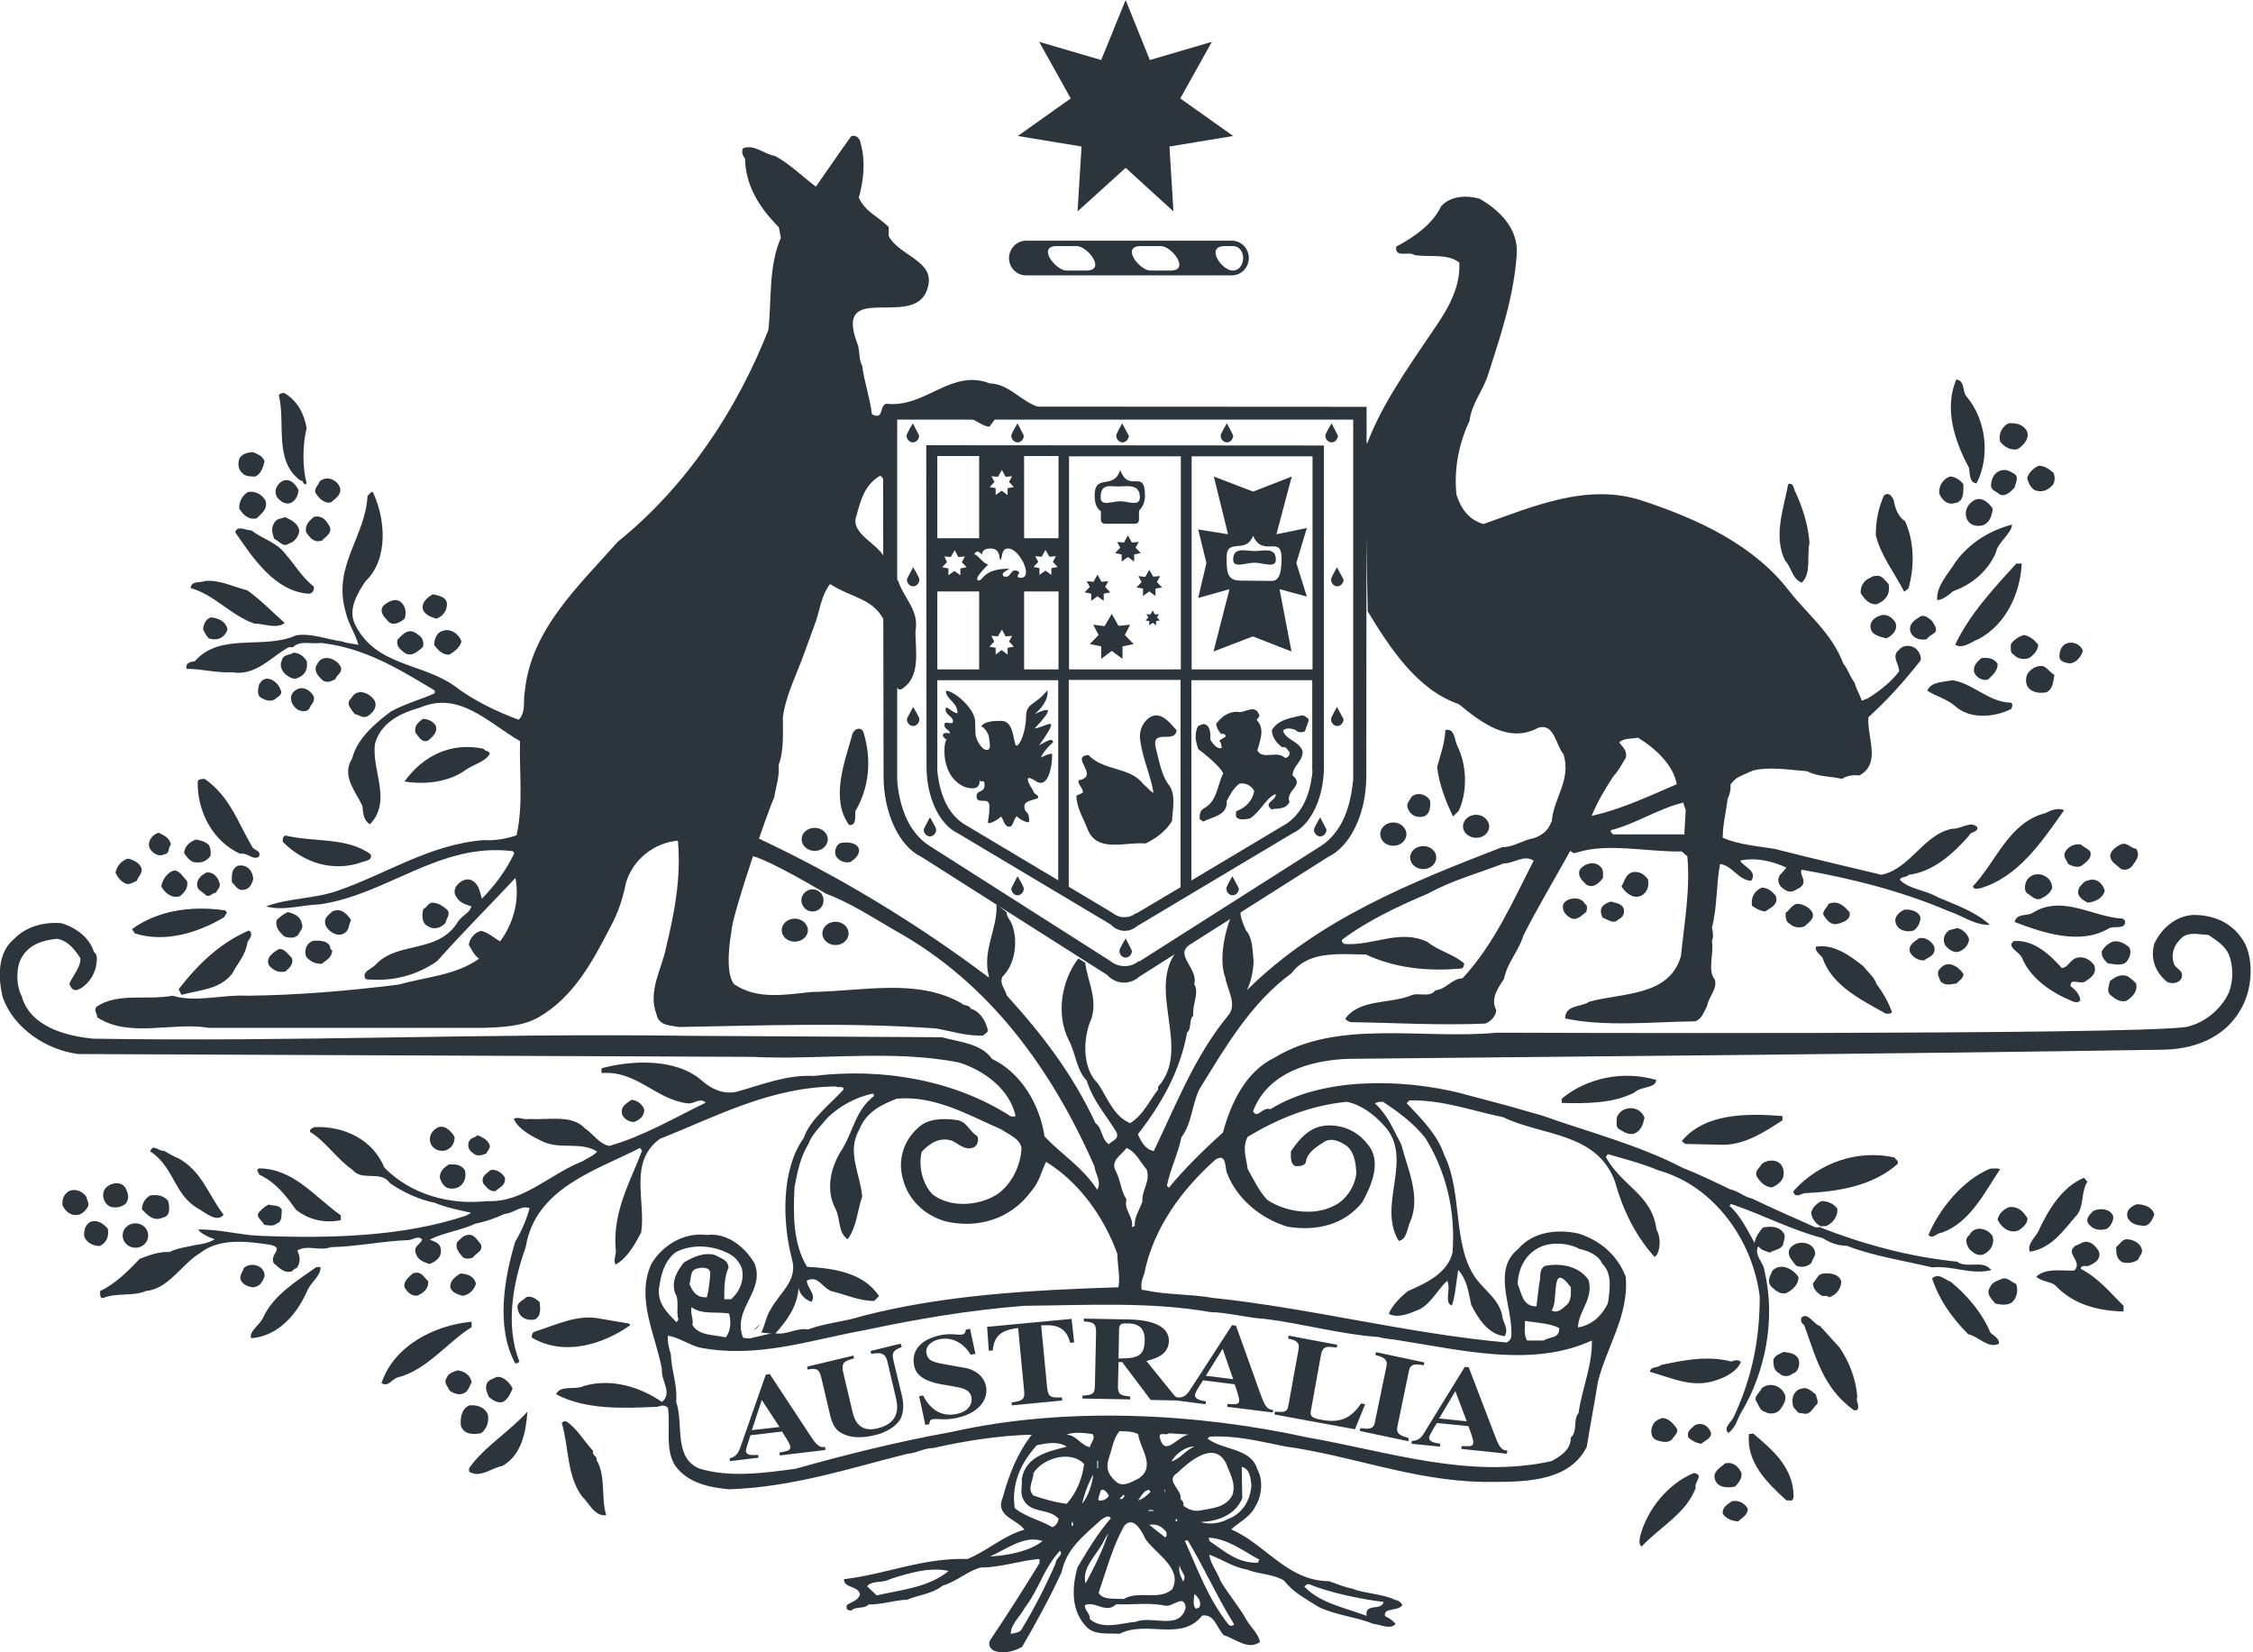 <svg id="coas" xmlns="http://www.w3.org/2000/svg" viewBox="96 -190.8 792 580.8"><style>.st0{fill:#2c353b}</style><path class="st0" d="M363.1 274.7c-.5.9-1.2 1.6-2.1 2M381.6 129.6c2.2 0 3.9-1.7 3.9-3.9s-1.7-3.9-3.9-3.9c-2.1 0-3.9 1.8-3.9 3.9.1 2.2 1.8 3.9 3.9 3.9zM561.4-34.2l-139.8-.1v.1l.1 112.9c0 10.9 4.6 20.4 11 23.4l53.8 32.1c1.2 1.3 2.9 2.2 4.9 2.2 1.7 0 3.2-.7 4.4-1.7l54.6-32.6c6.4-2.9 11-12.5 11-23.4V-34.2zM468.1-1.6H456v-28.9h12.1v28.9zm-8.8 10.1l1.7-1.8-1.1-2 2.3.2 1.3-2.4 1.4 2.4 2.3-.2-1.1 2 1.7 1.8-2.2.4v2.4l-2.1-1.5-2.1 1.5V8.9l-2.1-.4zm-33.8 36V17.1h14.7v27.4h-14.7zM428 4.8l2.2.2 1.4-2.4 1.3 2.4 2.3-.2-1.1 2 1.7 1.8-2.2.4v2.4l-2.1-1.5-2.1 1.5V9l-2.2-.4 1.7-1.8-.9-2zm16.5 27.9l2.3.2 1.4-2.4 1.3 2.4 2.3-.2-1.1 2 1.7 1.8-2.2.4v2.4l-2.1-1.6-2.1 1.6v-2.4l-2.2-.4 1.7-1.8-1-2zm9.8-22.1c-.1-.7-1.1-.9-1.5-.9-1.3 0-1.8 2.2-2.9 2.2-.8 0-1.4.1-1.4-.9 0-.7 1.6-1.3 2.3-1.9-9.1 0-9.2 4.1-10.6 4.1-2.4 0 2-4.4 3.2-5.6-1.8-.3-2.9-2.6-4.9-3.7 1-1.4 1.5-.8 2.7.2 0-1 .7-2.1 2.9-2.1 4 0 2.9 3.9 3.6 3.9s0-3.9 2.7-3.9c4 0 9 10.3 4.5 10.3-2.2 0-.6-1.4-.6-1.7zm-10.4-30.2l1.7-1.8-1.1-2 2.3.2 1.4-2.4 1.3 2.4 2.3-.2-1.1 2 1.7 1.8-2.2.4v2.4l-2.1-1.5-2.1 1.5v-2.4l-2.1-.4zm-3.7-10.9v28.9h-14.7v-28.9h14.7zm27.9 149.2l-33.5-20c-5.6-3.8-8.3-10.5-9.1-18.6V48.3H468v70.4h.1zM456 44.5V17.1h12.1v27.4H456zm55.1 76.5l-15.5 9.2h-.3c-1.1.9-2.5 1.4-4.1 1.4s-3-.6-4.1-1.5l-15.4-9.2V48.2H511V121h.1zm0-76.5h-39.3v-74.9h39.3v74.9zm46.3 35.6c-.7 8.1-3.5 14.8-9.1 18.6l-33.5 20V48.3h42.5v31.8h.1zm0-35.6h-42.5v-74.9h42.5v74.9z"/><path class="st0" d="M465.8 74.2c-.2-.5-5.3 1.7-3.9 1.6.1-1.5 3-4.6 4.3-5.7-.2-1.8-2.5-.2-4.9 1.1 8-11.4 2.9-6.7-1.6-5.9 7.1-7.6 5.3-7.5 0-5.1 4.1-3.3 5-7.1 4.4-8.3-3.9 5.1-7.4 4.3-7.4 9.1 0 3.1-1.1 8.3-2.8 10-2.1 2.2-.5-8.4-5.9-8.4-1.7 0-5.9-.1-7.1 2 1.1 0 2.8 2.8 2.8 4 0 1.1 1 4.2-.8 4.2-1.9 0-4-3.9-4-5.8s-.1-1.4-.1-4.1c0-4.5-7.3-10.9-10.3-10.9 0 3.1 4.1 3.9 4.1 7.9-1.8 0-4.2-3.3-4.2-1.3s2.6 2.4 2.6 4.1c0 1.8-3-.6-3 1.3 0 1.7 1.6 1.4 2 3-1.2-.3-2.3-.2-2.5.4-.2.5.3 1.2 1.3 1.8-.4.4-.8 1.3-.8 4 0 8.9 5.6 13.1 9.7 13.1 2.9 0 2.5-2 2.8-3 .1 1.5 1.6-.8 1.6 1.9 0 2.8-2.8 1.5-2.8 3.9 0 3.2 4.5-.1 4.5 3.4 0 4.3-.5 4.2-.5 5.8 0 1.1 4.7-1.6 4.4-2.1 1.1.4 1.1 3.7 3.2 3.6 1.3 0 1.6-3.4 2.7-3.7-.6.2 4.2 3.2 4.2 1.7 0-4.1-1.7-2.4-1.7-5.2 0-2.6 5.8-2.1 4.8-3.5-.8-1.1-1.3-.4-1.9-2.4.1.4-4.5-6.6 1-3 5.4 3.7 6.1-8.9 5.8-9.5zM614.9 103.7c2.6 0 4.6-1.8 4.6-4s-2.1-4.1-4.6-4.1-4.6 1.8-4.6 4.1c0 2.2 2.1 4 4.6 4zM596.3 114.7c2.5 0 4.6-1.8 4.6-4.1 0-2.2-2-4-4.6-4-2.5 0-4.6 1.8-4.6 4 0 2.3 2.1 4.1 4.6 4.1zM375.4 140.2c2.5 0 4.6-1.8 4.6-4s-2.1-4.1-4.6-4.1-4.6 1.8-4.6 4.1c0 2.2 2 4 4.6 4zM389.7 141.4c2.5 0 4.6-1.8 4.6-4.1 0-2.2-2-4.1-4.6-4.1-2.5 0-4.6 1.8-4.6 4.1s2.1 4.1 4.6 4.1zM787.4-51.3c6.8 8.1 8.3 21.1 3.4 30.4-2.7-.2-2.2-3.7-2.7-5.6-4.9-9.1-8.8-20.6-4.4-30.9 3.2.4 2 4.4 3.7 6.1zM203.8-40.3c-1.5 5.9-1.5 14 0 19.4-1.2 1.2-1-1.2-2.2-1-9.5-6.9-5.1-20.4-7.6-30 .5-.7 1.7-1 2.4-.5 4.5 3 6.5 7.2 7.4 12.1zM808.4-39.5c1.4 2.7-1.2 5.4-3.2 6.6-2.2.5-4.6-.7-6.1-2.7-.7-2.7.7-5.2 2.9-6.4 2.5-.2 4.9.2 6.4 2.5zM189-28.7c-.5 2.2-1.2 4.4-3.2 5.4-1.5 0-3.7 0-4.6-1.2-1.5-1.2-1.7-3.4-1-5.2 1-1.7 2.9-2 4.6-2.2 1.7.7 3.4 1.2 4.2 3.2zM817.9-24.6c.5 1.5.5 2.5 0 3.9-1.7 2.2-4.1 3.2-6.6 2.2-1.7-1-2.2-2.7-2.7-4.2.5-2 2.4-3.7 4.1-4.4 2.3.1 3.7 1.3 5.2 2.5zM804-24.3c1.9 1 .5 3.4.2 4.9-1.2 1.2-2.9 3.2-5.1 2.5-1.2-1.2-2.7-1.2-3.2-2.9 0-2.5 1-4.9 3.4-5.6 2-.6 3.3.3 4.7 1.1zM786.2-20.6c0 2.7.2 6.2-2.9 6.6-2.9 1-4.9-1.5-5.6-3.4-.2-2.5 1.2-4.9 3.7-5.9 1.9 0 3.6 1.2 4.8 2.7zM215.5-19.4c.7 2.5-1.7 3.9-3.2 5.2-1.7.5-3.9-1-4.9-2.7-1.7-1.7.5-3.2 1-4.7 2.5-2.2 6.2-.5 7.1 2.2zM200.9-18.7c0 2-1 3.9-2.7 4.7-2 .7-3.9-.7-4.9-2.2-1.2-2.4.3-4.7 2.2-5.6 2.7-1 4.4 1.4 5.4 3.1zM727.2-17.7c2.4 5.1 4.4 11.3 4.9 17.7-1 4.7.7 10.8-2.7 14-3.4-1.2-3.6-5.4-5.8-7.6-4.4-8.6-.5-18.7 1-27 1.9-.8 1.9 1.7 2.6 2.9zM189.4-14.7c.7 2.9-1.4 4.4-3.2 6.1-2.9.7-4.9-1.5-6.1-3.4-.2-2.4 1.2-4.9 3.2-5.9 2.5-.3 4.9.9 6.1 3.2zM765.7-7.6c3.2 7.1 3.4 15.7 1.2 23.6l-1.5 1.2c-3.4-6.6-8.3-12.8-10-19.9 0-5.2 1-9.8 2.9-14 1.7-1.2 2.7.2 3.4 1.7.4 2.7 1.6 5.9 4 7.4zM796.5-12c-.2 2.5-1.2 5.2-3.7 5.9-2.4.5-4.8-.2-5.6-2.9-.7-2.5.7-4.7 2.7-5.9 2.7-1.6 5.3.9 6.6 2.9zM201.2-4.4c0 2-1.7 4.2-3.7 4.7-1.9 1.5-3.4-1-5.1-1.7-.7-2-1.2-3.7 0-5.6.7-1.5 2.4-1.5 3.9-2 2.2 1.1 4.4 2.1 4.9 4.6zM211.9-5.7c1 2.4-1.7 3.7-2.7 4.9-2.9 1-4.4-1.2-5.6-2.9-.5-2.5 1-3.9 2.7-5.4 2.9-.7 4.4 1.2 5.6 3.4zM803.3-6.4c-.2 3.2-5.1 6.4-5.6 9.6-2.7 6.6-8.5 11.5-15.1 13.8-1.4 1.2-3.4 2.9-5.6 3.2-.5-4.9 3.9-9.3 6.6-13.7 5.1-6.8 12.1-10.9 19.7-12.9zM196.3 3.9c3.7 4.2 5.6 7.9 10 11.5.3 1-.5 2.5-1.7 2.5-12-.7-20-13-25.9-21.6.7-2.7 3.9-.5 5.6-.7 4.2 3.2 8.8 4.1 12 8.3zM806.7 7.3c-.5 10.6-5.6 21.4-15.1 26.5-2.7 1-5.6 3.7-8.3 2 5.1-10.6 12.9-19.1 21.5-28.5h1.9zM759.9 14.5c.7 3.7-1.2 5.9-4.2 7.1-2.7.2-4.4-2-5.6-3.9-.2-2.4 1.2-4.7 3.4-5.4.7-.7 1.9-.7 2.9-.7 1.5.4 2.3 1.6 3.5 2.9zM182.9 16.7c4.6 3.2 8.8 7.6 13.2 11.5-3.1 2.2-7 .2-10.7.2-8.3-2.9-13.9-10.1-22.4-12.5.3-2.7 3.4-1.7 5.1-2.5 5.3-.4 9.7 2 14.8 3.3z"/><path class="st0" d="M444-56c-13.7-5.4-22.7 8.8-36.6 7.1-1.7 1-1.2 2.7-2.2 3.9-.7.7-2 .2-2.7-.2-.7-5.9-2.7-11.3-3.4-17-1.4-2.4-.7-5.9-1.9-8.3-7.8-21.4 19-5.2 24.4-17.7 4.6-10.8-9-12-13.2-19.6v-3.2c-3.9-3.9-8.1-5.2-10.5-10.3 1.7-6.1 2.4-12.8.7-18.9-.2-1.5-1.2-3.4-3.4-2.7-4.6 6.4-8 11.5-12.4 17.7-4.6-3.4-9-7.9-14.4-10.8-3.7-.5-7.1-4.2-11.2-2.7-.7 1.5 0 2.7.7 3.7.2 9.6 5.1 17.2 11.9 24.1l.7 3.7c-4.4 10.1-3.2 21.6-4.4 32.4-11 28-28.8 55-52.9 74.4-13.9 15.7-30.5 30.9-32.7 52.5-.7 3.4.5 7.6-2.2 10.1-8-3-16.1-6.9-22.7-12-11.2-7.9-27.3-6.9-34.6-21.1-3-5.6.7-11.3 3.4-15.5 8.3-7.9 7.1-21.9 2.7-31.4-1-.3-1.2 1-1.9 1.2-.7 14.5-12.2 24.5-7.8 40.5 1 4.7 3.4 7.6 4.6 12-1.7-.5-4.1-.5-5.6-1.2-5.4-.7-10.7-3-16.3-2.2-11.2 5.2-26.6-1.2-35.6 9.1-1.5.3-3.4.5-2.9 2.7 5.4 0 10.5 1.5 15.9 1.2 8.5 1.5 14.1-5.7 20-8.8h1.5c2.4-2.5 6.6-1 9.8-1.5 15.4 1.7 27.3 9.1 40 16.7v1c-4.9 2.2-10.5 3.7-15.4 6.4-5.6 4.2-11.9 9.6-13.6 16.5-3.9 6.1 1.2 11.5 3.6 16.7.2 2.5.5 5.4 2.7 6.4 7.8-8.3.5-18.7 1.7-28.2 2-7.4 8.8-10.8 15.9-12.8 13.9-5.9 23.9 5.4 35.1 11.8-.3 11.3 1.2 22.1-1.2 33.1-3.4 1.2-7.8 2-11.5 1.7-19.2 1.5-34.4 12-51.7 17.9-7.8 2.7-17.1 2.5-24.9 5.4 6.1 1.7 12.4-.5 18.8-.7 23.9-3.4 42.2-21.9 68-18.7l.5.7c-2.9 6.1-6.8 11.3-11.4 16-.8-2.7-1-4.9-3.4-6.4-1.9-1-4.1 0-5.6 2-.8 1.2-.8 2.7 0 3.7 1.2 2.2 3.2 2.7 5.3 3.4-.5 2.2-3.2 3.2-4.6 5.2-6.8 11.5-20.8 6.9-28.8 15-1.2 1.7-5.6 2.7-3.7 5.4 9.3 1 18.3-1.5 25.1-6.4 9-10.1 18.5-19.6 27.5-29.2 1.5 7.9-.7 16-5.4 22.3-2.2-1.2-3.9-3-6.6-3.7-2.5.5-4.2 3-4.4 4.9 1 1.7 1.9 3.7 3.6 4.9-8.3 5.9-18.8 6.4-28.3 9.1-17.8 2.2-35.1 3.7-53.1 3.9-8.5-.5-18.3 2.5-26.3 0-9.3 1.7-19.3-1.2-26.8 3.9-1 1.2.3 2.5.3 3.7 11.2 7.4 26.6 1.5 39.3 3.7h96c7.1-.2 14.1-.5 19.8-3.7 12.4-7.1 19.2-19.9 25.6-32.4 2.4-4.4 4.1-9.6 5.1-14.7 2.4-8.4 10-14.3 18.3-15 1.2 12.8-1.2 25.5-4.1 37.3-1.5 7.9-6.6 15.5-3.4 23.8.7 3.9 4.9 3.9 8 4.4 29.5-.5 59-1.7 90.2.5 5.6 1 10.5 2.7 16.6 2.5.5-.7 2.2-1 1.5-2.5-.7-2.7-2.7-6.1-5.8-6.9-.5-1.5-2.7-1-3.4-2-15.6-8.8-34.4-4.2-52.7-3.9-9.5 1-19 2.7-27.1-2.7-3.7-4.4-1-18.4-1-18.4 0-5.5 13.4-44.2 15.1-47.4.5-3.7 1.9-7.1 1.5-11.3 1.9-4.9 1.5-11.3 1.5-16.7 1-7.9 4.9-15.2 7.6-22.8 1.4-3.7 2.7-7.6 4.1-11.3 1.5-4.7 2-9.1 4.9-12.8 7.9 5.1 15.7 4.9 19.5 13.9l3.4 20.5c0 1.2 1 3.7 2.7 2.2 6.3-4.2 4.4-13.5 4.4-19.9 1.4-7.6-3.9-11.3-6.1-17.9-1.7-1.2-4.5-7.1-4.5-7.1-1-5.4-12.8-9.1-10.1-15.8 1.5-5.6 2.9-10.8 8.3-14 .8.5 1.1 1.1 1.2 1.7l2.9-2.1.3-20.5c7.9 0 19.7 1 27.7 1 2.2.7 3.9 2.5 6.3 2.7l2-2.7 19.7-3.8c-8.5.9-13.6-8.7-21.5-8.7z"/><path class="st0" d="M465.4-47.3c.6-.1 1.2-.2 1.8-.4l-1.8.4zM253.1 21.1c.2 2.9-1.5 4.7-3.7 5.6-1.9-.7-3.4-1-4.6-2.9-1-2.7 1.5-4.7 3.4-5.7 2 .5 4.4.8 4.9 3zM237.2 21.1c1.5 1.5 1.7 3.9 1 5.6-1.7 1.5-4.4 2.7-5.9.7-1.5-1.5-2.9-3.2-1.7-5.1 1.7-1.7 4.7-3.2 6.6-1.2zM576.6 23.8c.1.1.2.2.2.3M762.3 28c1 2.7-1.2 4.7-3.2 5.6-2.5-.7-5.6-1.2-5.6-4.4.2-2 1.9-3.2 3.7-3.7 2.2-.7 4.2 1 5.1 2.5zM775.2 27.5c.7 1.2 2.4 3.2.5 4.4-1 .7-1.7 1-2.4 2-2.7.5-5.1-.5-5.8-2.9-.5-2.7 1.7-3.9 3.7-5.2 1.6-.5 2.8.7 4 1.7zM176 30.4c-1 2.9-3.4 4.2-6.6 3.2-.7-.7-1.5-2-2-3.2.2-1.7.7-3.4 2.7-4.2 3 .3 5.2 1.5 5.9 4.2zM258.2 34.6c-.3 2-2.5 3.7-4.2 4.7-2.5.2-4.1-1.7-5.4-3.4 0-2 1-4.4 2.9-4.9 2.8-1.1 5.7.9 6.7 3.6zM243.8 32.9c.7.7 1.5 2.7.7 3.9-1.5 1.2-3.6 3.4-6.1 2-1.5-1.2-3.2-2.2-2.7-4.7 1-1 2.2-2.5 3.7-2.9 2-.5 2.9.7 4.4 1.7zM812.5 35.8c0 2-1.9 3.9-3.2 4.7-2 .7-4.1.3-5.4-1.2-1.4-.5-1-2.5-1-3.7 1.2-1.7 2.9-2.7 4.6-3.2 2.4.5 3.8 2 5 3.4zM828.2 38c-.7 2.2-2.4 4.2-4.6 4.4-1.5-.2-4.1-.7-3.6-3 0-1.7 1-3.4 2.2-3.9 2.3-1.1 5.2.1 6 2.5zM203.8 41.5c.5 2.9-.5 4.9-2.9 5.9-1.7 1-3.4-.3-4.6-1.2-1.2-1.2-2.2-3.2-1.2-4.9.5-2.2 2.7-1.7 4.1-2.7 2.2.2 3.4 1.2 4.6 2.9zM215.8 43.7c.7 2-1.5 2.7-1.9 4.2-1.2.7-2.9 1.5-4.4.5-1.7-1.5-3.6-3.7-1.9-5.9 1.8-3.7 7-1.7 8.2 1.2zM798.2 42.5c.2 2.4-1.9 4.2-3.4 5.6-2.2.5-4.4-1-4.9-2.9-.2-2 1-3.4 2.7-4.7 2.1-.2 4.3 0 5.6 2zM818.2 46.4c-.5 2.2-.3 4.7-2.7 6.1-2 .5-4.4.2-5.9-1s-1.7-3.4-1-5.2c1.2-2 3.4-3.4 5.8-2.9 1.8 1 2.3 2.3 3.8 3zM194.6 51.6c1 2-1.2 2.5-1.9 3.4-1.7 1-3.4.3-4.9-.5-1.7-1-1-3.4-.7-4.7 2.1-4.1 6.5-1.2 7.5 1.8zM802.8 56.2c1 .2.5 1.7.2 2.2-5.8 3-14.6 3.7-19.7-1-2.9-2.5-6.6-3.4-9.8-5.4 1.2-3.2 5.6-3 8.8-3.7 7.1 1 12.7 7.7 20.5 7.9zM206.3 54c.5 2-1 2.7-1.5 4.2-1 1.5-2.9 1-4.1.5-2.2-1.5-3.2-4.2-1.7-6.1 2.6-2.8 5.8-1.3 7.3 1.4zM227.7 55.5c1 2.2-.5 4.2-2.4 5.4-1.7 1-3.2-.5-4.6-.7-1.2-1.7-3.4-3.7-1.2-5.6 2.1-3.8 6.5-1.8 8.2.9zM509.6 65.9c-.5 4.9-8.6-.7-7.4 5.8 1.2 4.7 2.1 10.3 4.9 13.7 2.3 3.3 1.1 8.4.9 12.4-2.1 3.5-5.6 6.1-9.3 7.9-7-.7-17.1 3.5-20.4-5.1-1.4-3.7-3.9-7.5-3.9-11.7.7-.5 1.6-.5 2.3-1.2 0-1.6-1.8-2.6-1.6-4.2 7.9-1.4-3.3-8.4 3.5-8.9 5.6 5.8 14.6 4 19.4 10.3 1.2.9 2.1 2.3 3.5 3-.9-5.8-3.7-11.7-4.6-18-.7-3.3.5-6.3 2.8-8.2 4.1-3.1 7.6 1.6 9.9 4.2zM249.2 64.3c.7 2.5-1.2 3.9-2.7 5.2-2.2 1-3.4-1.5-4.4-2.7-.7-2.5 1-3.7 2.5-4.9 1.6 0 3.6.7 4.6 2.4zM399.6 66.8c2.9 9.6 1.9 19.4-2.9 27.5-.2 2 .5 5.1-2.2 4.9-6.6-9.1-1.7-21.8 1-31.4.4-2.5 3.4-3.5 4.1-1zM608.3 71.4c3.4 6.9 3.6 16 .5 22.8l-2 2c-2.7-5.6-4.9-11.3-5.6-17.4 1.2-4.4 2.7-8.4 2.9-13 3.4-.7 3.2 3.7 4.2 5.6zM268.2 74.1c-1.5 2.9-5.6 3.7-8.3 5.6-5.9 4.4-14.4 5.4-21.7 4.2 6.3-8.8 16.1-14 27.8-11.5.5 1 1.7.5 2.2 1.7zM168 83c9 6.4 11.5 15.2 16.8 24.1.7 1 3.2 1.2 2.2 3.2-2 1.5-3.9-1.5-6.6-1-9.3-4.2-15.1-14.5-14.9-25.3.1-1 1.5-1 2.5-1zM598.7 90.6c.3 2.5-.2 4.9-2.2 5.6-2.7.7-4.9-.7-5.6-2.9-.7-1.7.7-2.7 1.2-3.9 2-2 5.4-1 6.6 1.2z"/><path class="st0" d="M701.6 103.6c0-4.7 1.2-9.1 1.7-13.5.7-1.5 1.2-3.2 1-5.1 5.9-7.9 17.8-5.4 27-4.7 3.7 2 8.3 1.7 12.2 2.7 1.7-1.2 4.2-1.5 6.1-1.2 7.8-4.2 2.7-13.3 3.2-20.4l-2.9-7.4c-.7-1.5-1.5-3.2-2-4.9-1.4-1.7-2.4-4.9-3.9-6.6-4.1-10.8-12.2-16.9-19-25.5C712.6.8 693-8.3 673.6-14.7c-19.3-6.6-38.8 2-56.1 8.1-5.3-1.5-8-5.6-9.5-10.3-1-9.3 1-18.4 4.6-26 .7-6.1 4.9-10.8 6.6-16.5 4.4-13.7 9-27.3 10-42.2.5-9.1-6.3-15.5-13.2-19.4-4.6-1.2-10-1-13.4 2.7-3.1 6.6-10 11.1-15.8 14.2-.5 4.2 4.6 1.5 6.3 2.9 5.4 1 11.5-.7 15.9 2.7.5 9.8-5.1 17.9-10.2 25.3-8.3 12.3-17.1 24.8-22.2 38.3l-1-1 1.2 60c7.8 12.9 17.5 27.7 32 32.6 7.8 6.4 17.5 14 28 8.3 5.6-1.7 6.1 6.1 8.8 9.3 2.9 9.1-3.6 15.5-4.1 23.8l-6.3 13.5c-7.3 14.2-13.9 29.5-25.1 41.5-3.6 0-5.8 3.9-9.5 4.2-2 2.7-5.9.7-8.3 1.7-7.6 3.2-18.3 1.2-23.4 8.3.5.7 1.2 1 1.9 1.2 14.9.2 31.5 1.2 47.3.5 1.9-.7 3.7-2.5 3.9-4.7-2.2-4.2.7-7.9 2.7-11 1.2-5.9 5.1-9.6 6.8-15.2 5.1-10.1 11-19.9 16.6-30l7.5-12.3c1.7-4.2 4.6-9.3 7.6-13.8 1.9-2 2.9-4.2 4.4-6.6.3-2.5-1-3.4-2.4-5.2 1.7-1.7 4.4-1.2 6.6-1.7 6.1 3.7 12.4 9.6 13.6 16.2l2.2 6.4 1 2.9-.5 8.1 1 7.6c1.2 11.8-1 23.8-2.2 35.6-4.1 14.2-20.5 12.8-32.2 16-2.9 2-8.5 1-8.5 5.9 14.1 3 30.7 1.2 45.8 1 2.4-1 2.9-3.2 4.1-5.4.5-3.2 3.7-5.9 2.7-9.3-2.7-3.4-.2-8.8-1-13.5.5-1.2.5-2.9 0-4.7 1.9-7.1 1.5-15.7 2.9-22.6l.9-9.1zM821.6 94c-7.8 11-16.1 23.6-29.7 27.5-1 0-1.9.5-2.4-.7 8.3-8.8 12.7-22.6 25.6-25.8 1.8-1 4.5-2 6.5-1zM156.1 106.1c-1.2 1-.2 3.2-2.4 3.4-1.9 1-4.1-.3-5.1-2.2-1-2.5 1.2-4.9 3.2-5.4 1.8 1 3.8 1.7 4.3 4.2zM226.3 109.5c.7 2.2-1.7 2.2-2.9 2.7-10.2 3.7-20.7.3-28-7.1 0-1 0-2 1-2.2 9.9 2.4 21.6.5 29.9 6.6zM169.5 106.3c.5 1 .7 2.7.5 3.7-1.5 2.2-3.6 2.7-6.1 2.2-1.5-.7-2.2-1.7-3.2-3.2.2-2.5 2.2-3.9 4.1-4.7 2 .3 3.4.8 4.7 2zM397.9 107.5c.5 2.2-1.5 3.7-2.9 4.7-2.2.5-4.1-.5-5.1-2-.8-1.7 0-4.2 1.7-4.7 2.1-.4 5.5-.2 6.3 2zM830.8 108.5c.7 2.4-1.4 3.7-3.2 5.1-1.5.7-3.2 0-4.6-.7-.3-1.2-1.7-2.2-1.2-3.9 1-2.2 3.2-3.2 5.6-3 1.2 1 2.2 1.3 3.4 2.5zM846.9 107.5c1.5 2.2.2 3.9-1 5.6-1 1.7-2.9 2.2-4.4 1.5-1.5-1.5-3.4-2.2-3.7-4.4 0-2 2.2-3.4 3.7-4.2 2.5-.9 3.5 1.5 5.4 1.5zM145.8 114.6c.2 1.7-1.2 2.7-1.7 4.2-1.2.5-2.4 1.5-3.9 1-1.7-.8-2.9-2.2-3.6-3.9.5-2.2 2-4.2 4.4-4.9 1.9.5 4.1 1.4 4.8 3.6z"/><path class="st0" d="M659.2 114.6c.5 1 .3 2.2.3 3.2-1.5 2-3.4 3.7-5.8 2.4-1.5-1.5-3.2-2.9-2.4-5.2 1.8-2.6 6-3.5 7.9-.4zM185 118.3c-.5 1.7-1.2 3.4-3.4 3.7-2.2.3-2.9-1.7-4.1-2.7 0-2.2-.3-4.4 1.9-5.7 3-.9 5.6 1.5 5.6 4.7zM161.7 118.8c.7 2.5-1 4.2-2.4 5.4-2.9 1-5.4-1.2-6.6-3.4.3-2.2 2-4.9 4.4-5.6 2.1-.1 3.3 2.4 4.6 3.6zM675.3 118.3c.5 2.4-.3 4.9-2.7 5.9-2.9 1-5.4-1.5-6.6-3.4 1.2-2 1.5-4.7 4.4-5.1 2.2-.1 3.7.9 4.9 2.6zM173.1 119.3c.7 1.7-.7 2.5-1.2 3.7-1.2 0-1.9 1.5-3.4 1-1-1.2-2.9-1.7-3.2-3.4-.2-2.5 1.5-3.7 3.2-4.7 2.4-.3 3.9 1.4 4.6 3.4zM817.4 121.3c-.7 2-2.2 2.9-4.2 3.9-1.9.5-3.2-1.2-4.6-2-1.2-1-.8-3.2-.2-4.4 2.4-4.2 9-2.2 9 2.5zM835.9 122.3c-.7 2.7-3.4 3.9-5.9 4.2-2.2-1-4.6-2.7-2.9-5.6 1-1 1.4-2 2.9-2.2 3-1.1 5.2 1.1 5.9 3.6zM720.2 124c1.2 3.2-1.7 4.2-3.7 5.6-1.7-.2-3.2-1-4.6-2-.5-2.7.7-5.2 3.4-6.4 2.2.1 3.4 1.1 4.9 2.8zM653.1 126.9c1.2.5.7 2.2.5 2.9-1.5 1-3.4 3.4-5.6 2-1.7-1-3-2.5-2.5-4.7 1.3-2.6 6.4-2.9 7.6-.2zM666.8 128.6c.3 2-.2 2.9-2 3.9-1.7 1.7-3.7-.2-5.4-.7-.5-1-1-2.5-.3-3.7.7-1 2-1.7 3.2-2 1.8.6 3.7.6 4.5 2.5zM253.1 128.9c1.5 1.5-.2 3.2-.5 4.7-1.2 1.5-3.9 2.7-6.1 1.2-2.4-1-2.2-4.2-1.7-6.1 1.5-.5 1.5-2.2 3.4-2.2 2.2.2 3.4 1.2 4.9 2.4zM746.2 129.9c.5 2.5-2 3.4-3.7 3.9-2.9 1-4.4-1.2-5.6-3.2 0-1.5 1.4-2.4 1.9-3.7 3.5-1.4 5.7 1 7.4 3zM733.1 129.9c1 2.5-1.7 3.7-2.7 4.9-1.7.7-3.9.5-5.4-1-1.3-.7-1.3-2.2-1.3-3.7 1.5-1.2 2.2-2.7 3.9-3.2 2.3 0 4.5 1.3 5.5 3zM843 132.8c.5 3.4-3.9 1.7-5.6 2.7-10.2 6.1-23.4 1.5-33.2-2.2.7-3.2 4.4-2 6.3-3.2 10.5-6.6 21.2 1.5 31.7 2l.8.7zM175.8 129.9l-1 1.7c-9 5.4-20.7 9.1-31.4 5.7l-1-1.5c9-6.6 21-8.3 32.7-6.6l.7.7zM771.1 131.6c0 2-1 3.7-2.4 4.7-2.4.7-5.6 0-6.3-2.7-.7-2 1.2-3.9 3.2-4.7 1.6 0 4.5.2 5.5 2.7zM219.4 132.6c-1 2-.5 3.9-2.9 4.9s-5.4-1.2-6.1-3.2c-.7-2.7 1.2-3.4 2.4-4.7 3-1.4 5.2.8 6.6 3zM202.1 133.8c.7 1.7-.7 2.7-1.2 3.9-1.2 1.5-3.4 1.2-4.9.7-1.7-1.5-3.4-3.2-2.7-5.9 1.5-1.2 2.2-2 3.9-2.7 2.3.6 4.4 1.5 4.9 4zM788.2 139.4c-.2 2.2-2 3.9-3.9 4.4-1.9.3-3.7-1.2-4.6-2.5-.7-1.5-.5-3.4 1-4.7.5-.7 2.2-.7 3.2-1.2 2.1.4 3.8 2.1 4.3 4zM184.1 136.7c.8 2-1 2.7-1.2 4.2-.7 4.2-3.4 6.9-5.3 10.6-4.6 5.6-11.2 5.6-17.8 7.4l-1-2c7.1-9.1 14.6-16.2 24.6-20.6l.7.4zM776 142.1c.5 3-2 3.5-3.7 4.7-2.2 0-3.9-1.2-4.9-2.9-.7-2.7 1.7-3.7 3.2-4.9 2.4-.5 4.6 1.2 5.4 3.1zM212.1 142.1c-.2.5.3 1 .7 1.2-.2 2.7-2.2 3.4-3.7 4.7-2.2 0-3.9-.7-5.4-2.4-1-2.2 0-4.9 2.4-5.7 2.4-.2 5.3 0 6 2.2zM820.8 149.5c2.4-.3 2.9-3.2 5.6-3.7 2.4-.5 4.6 1 5.8 2.7 1 3-1.2 4.4-3.2 5.7-1.7 1.2-5.4-1.5-5.1 1.7 1.7 1.2 3.2 2.9 3.4 4.9-.5 1-2.2.7-2.9.3-7.1-2.9-14.6-7.9-17.6-15.2-1-2.2-5.6-3.9-2.9-5.9 7.2-.6 13 5.1 16.9 9.5zM844.2 141.9c1.2 1.2.7 3.4-.2 4.7-1.2 2.5-4.9 1.5-7.1 1.2-1.2-1.2-2.4-2.5-2-4.4 1-1.5 2-2.4 3.7-3.2 2.2-.5 3.9.5 5.6 1.7zM755.7 155.2c2.2 2.7 4.4 6.9 5.4 9.8-.5.7-1.7.5-2.2.5-8.3-4.7-19-9.8-22.2-19.6-.7-1-2.7-2.2-2.4-3.9 6.3-1.2 12.4 3.4 16.8 6.9 1.7 2.3 3.7 3.6 4.6 6.3zM198.5 145.8c1 2.2-1 3.9-2.2 4.9-2.7.5-4.2-.5-5.6-2-1.7-2.7 1.5-4.9 3.4-5.9 1.9-.2 3.1 1.8 4.4 3zM786.2 151.5c.2 1.5-1.7 2.5-2.4 3.4-2 .2-3.9 1-5.6-.7-.5-1.2-1.7-3.2-.3-4.4 2.7-3.5 6.6-.8 8.3 1.7zM846.9 154.9c.7 2.9-1.5 4.9-3.4 6.1-2.4.7-4.4-1-5.8-2.2-1.2-1.5-.3-2.9 0-4.7 1.7-1.5 3.9-2.7 6.3-1.7 1 .8 1.9 1.3 2.9 2.5zM678.2 188.8c0 3-5.4 2.2-7.6 4.4-7.6 3.9-16.6 3.9-25.6 3.7v-1.5c8.8-7.3 21.5-10 33.2-6.6zM322.5 199.4c-.2 2.2-1.5 3.4-3.6 4.2-1.7 0-3.4-1-4.1-2.4-1-3 1.5-4.2 3.2-5.4 2.1.1 4.1 1.8 4.5 3.6zM674.1 202.1c-.5 2.2-1.2 4.7-3.7 5.6-2.2.5-3.6-.7-5.4-1.7-1.2-1-.5-2.7-.7-3.9 1.7-4.5 8.1-4.5 9.8 0zM722.6 203c-6.1 3.9-12.9 8.6-21 8.6l-13.2-.3-1.2-1c8.1-9.8 22.7-9.8 35.4-8.8v1.5zM255.8 208.9c0 2.2-1 3.9-3.2 4.7-2.4.5-4.2-.5-5.1-2.2-1-2.2 0-4.4 1.9-5.6 2.7-1.8 5.4 1.2 6.4 3.1zM268 211.4c.7 1.2-.5 2-1 3.2-1.4.7-3.4 1.2-4.6 0-1.7-1-2.2-2.7-1.5-4.2s2.2-1.2 2.9-2.2c1.7.7 3.4 1.5 4.2 3.2zM174.6 236.2c-2.4 2.9-6.3-.7-9-2.2-8.5-4.9-8.3-14.5-16.8-20.1 1-2.9 3.2.2 4.9-.2 1.5 1 3.4 2 5.1 2.7 8.2 4.6 10.2 12.4 15.8 19.8z"/><path class="st0" d="M885.2 140.9c-3.9-7.1-10.5-10.1-18.3-10.1-6.3.5-11 4.7-13.6 10.1-1.5 5.4.5 10.3 4.6 13.5 1.7.7 3.9.5 4.9-1.2 1.2-3.2-2.2-3.2-2.7-5.6-1-3.4.3-6.4 2.7-8.6 2.4-2.5 6.6-1.2 9.5-1.2 2.9 2 5.8 3.7 7.3 7.1 1.5 4.2 1.5 8.8 0 13-2.7 6.1-8.8 11-15.1 12.3-20.2 2.9-242.3 2-242.3 2-26.1 2.5-55.8-4.9-78.2 8.8-10.2 4.9-15.4 16.2-18.1 26.3-6.6 5.9-13.6 12.8-19 19.4l-.7-.7c1.2-5.9 3.9-11.1 5.1-17 3.7-4.9 3.7-11.5 6.3-16.9 9.3-15 18-30.2 32.4-40.8 6.1-8.1 16.8-6.6 26.1-6.6 10 4.7 21.7 6.1 33.9 4.9.5-.5.7-1 .7-1.7-3.4-3.2-9-4.4-12.9-7.6-9.8-4.7-19 1.5-29.3.7-.5-.5-1-.7-.7-1.5 9.3-6.9 19.8-11.8 30.2-16.2 8.5-4.7 17.6-7.1 26.6-10.6 3.7 0 7.1-3.2 10.5-1l12.9-3.4c.5.3 1 1 1.9.7 11-3.7 24.9-.3 37.3-.5l1.7 1.5 11.7 2.9c4.4.5 6.4 5.7 11 5.9 2.4-3.4-2.7-4.9-3.9-7.1 5.4-1.2 11.5.2 16.3 2.5l-2.4 2.7c-1.4 2.7.7 4.7 2.9 5.6 1.7.5 2.9-.7 4.1-1.2 3.2-2.2-.2-4.4.7-6.4 18.1 3.2 35.4 7.6 52 14.7 4.6 1.5 9 4.9 14.2 4.7-5.1-4.7-12.2-7.1-18.5-9.8-4.2-2.5-10-2.7-13.2-6.1.7-1.2 2.4-.7 3.2-1.7 8.3-1 15.4-7.1 21.2-13.8.5-1.5 3.2-1 2.9-2.9-2.2-2.5-5.8.7-8.8.5-10.2 2-14.6 14-24.9 16.2-12.4-3-25.1-5.9-37.5-9.1-6.1-1-12.7-1.5-18.3-3.9l-13.7-1.2H663c-.2-.5-1-.7-.7-1.5 8.8-2.2 16.3-7.4 25.1-9.6l65.3-30c6.8-6.1 12.9-13 18.5-20.1.2-2-1-3.9-2.7-4.7-1.7-.7-3.7-.5-4.9 1-2.9 2.2 0 4.9 0 7.6-2.9 3.9-7.6 7.4-11.2 9.6-1-.2-67.3 30.2-67.3 30.2-9.8 4.2-19.5 8.8-29.7 11l-14.1 2.2c-1 3-3.4 4.7-6.1 5.6-3.9.7-7.1 3.2-11.2 3.2-31.7 12.3-64.6 25.3-89.7 50.3 1.5-2.9 2.2-6.6 2.4-10.3-.5-3.7-.2-7.9-2.7-10.8-.6-1.3-2.4-5.3-1.8-6.7l-3.6 2.3c-2.2 5.4-4.1 15.2-1.9 20.9.7 4.4 4.4 9.6 1 13.5-11.7 14.2-18.3 31.4-26.1 47.6-2.9-.5-4.4-3.2-5.6-5.9 8.3-10.6 14.9-22.3 17.3-35.8 1.7-1.2.5-4.4 2.2-5.9-.5-3.9 2.2-7.9.3-11.1 1.6-5.3-7.1-10.3-1.6-13.7l-4.6 2.2c-10.5 13.8 5.4 34.4-6.5 47.6v1c-3.4 4.4-5.1 8.8-9.8 11.8-5.9-2.4-8-9.1-11.4-14-5.4-5.2-5.4-15.7-2.2-22.8 2.2-7.1-1.5-13.3-2.2-19.6l-2.4-1.5c-5.9 7.6-8 19.6-3.4 28.7 2.4 4.4 2.7 10.6 6.3 14.2 2.2 7.1 6.6 11.8 10.5 18.2 1 2.5-1.5 2.9-2.7 4.2-2.7-1.7-2.2-5.6-4.7-7.4-8-17.2-18.5-30.9-31.2-44.9-.5-2.2-2.7-4.2-1.5-6.6 4.6-4.4 5.6-13 3.2-18.7-.5-1.2-1.9-2.7-1.7-3.9l-3.6-2.9c.5 8.6-5.1 16.2-2.7 25.3v.5c-25.1-18.9-52.9-35.8-81.2-49l-2.2 6.2c7.1 1.8 26.1 13.3 26.1 13.3 8.5 3.2 16.3 8.3 24.4 13 33.2 18.4 55.1 48.9 70 82.8.3 2.7 2.7 5.6 1 8.3-5.1-7.9-12.4-12.3-18.5-18.7-1.7-11.5-8.5-22.6-18.5-27.3-3.7-5.4-11.5-5.9-17.6-7.6l-88.7-.5c-72.2-1-138 2.2-209.7 1-10-1-22.2-4.4-25.1-15-2-3.7-2-10.1 0-13.5 2.7-4.7 7.5-6.1 12.4-6.6 3.9.5 6.6 4.2 8.3 6.9 0 3.2-2.7 6.1-3.9 8.8.2 1 1.2 2.9 2.9 2.2 3.2-1.2 5.6-4.7 6.4-7.9.2-1.7 1-4.2-.7-5.4-1.5-5.2-6.8-8.8-11.5-10.1-6.1-.5-12.4 1.2-16.6 5.6-5.9 4.9-5.6 13.8-3.9 20.6 4 11 15.4 18.3 26.4 19.8l237.2 1c23.2 1.2 49.2-2.7 72.6 2 8.5 2.7 17.6 9.1 19.8 18.7-.3.5-1 .2-1.7.2-19.3-12.5-44.6-17.2-69.2-14.2-9.7-.5-18.5 3.2-27.3 5.6-4.6 1-9-1.2-12-3.9-8.8-7.8-24.1-7.4-35.3-4.4 0 .8-.3 1.5.2 1.7 11.9-1 19 9.3 29.8 10.6 2.4.5 4.4-2.2 6.6-.2-11.2 5.4-21.9 11.8-33.9 15.2-3.6-.7-5.6-4.2-8.5-6.1-4.6-5.1-13.1-2.9-19.5-3.4-2.2.5-4.1-1-5.6 0 1.9 3.9 6.3 6.1 10.5 8.1 6.1 2.7 13.2-.2 18.8 3.4-1.5 1.7-3.4 2.2-5.1 3.4-11.4 4.4-21 14.7-33.6 14-13.4 1.5-27-2.5-36.1-11.8-3.9-9.6-13.9-14.7-24.6-14.2-.7.5-1.7.5-1.5 1.7 5.4 3.2 9.5 9.6 14.9 13.3 3.4 4.2 10 0 13.2 4.7 4.6 3.2 10.5 5.9 15.8 6.9 3.9 1.7 8.3 2.5 12.7 3.5l-1.7 1c-22.2 7.4-47.8 8.1-72.6 7.1-7.3-.3-14.4-2.4-21.7-2.2 1.2 1.5 3.7 2.7 5.9 3.4-1.9 1.2-4.2 1.7-6.6 2-2.9.7-6.3 1-9.3 2.5-3.9-.2-7.3 1.2-10.5 2.4-4.1 4.4-9 9.1-13.9 11.3 0 1-.2 2.5 1 2.5 4.6-2 10.5-.5 15.1-2.5 8-.7 12.7-9.6 19-13.3 6.8-5.4 16.6-4.2 24.9-2.9 4.9 1.2-.5 3.2 1 6.4 2 1.7 3.7 3.7 6.4 2.9.5-.5 1-1 1.7-1.2 1.5-2 1.2-4.2.2-6.1 3.4-2.2 8.1.3 11.7-1.2 9.3-.2 18.5-2.2 27.6-2.5 1.5-.2 3.2-1.7 4.6-.2-.7 2-3.2 2.2-2.2 4.9.5 2.2 2.9 3.2 4.9 3.7 2.4-1 4.6-2.7 3.7-5.9-.5-1.7-2.4-2-3.7-2.7 5.1-2.5 11-3.2 16.1-5.6 3.7-.7 7.1-2 10.2-3.4 3.2-.2 5.8-3.2 8.8-2-1.2 4.2-2.9 8.1-5.1 11.8-3.9 13-6.8 30.2 0 42.7.7.2 1-.3 1.5-.5-5.1-13-2.2-28 2.2-40.3 3.4-20.9 24.9-27 40.2-34.9l.7 1c-4.1 10.8-10.2 21.1-9.3 34.1.5 2.2-1 4.4 0 5.9 4.1-2.2 6.8-7.1 9-11.3 1.7-11-4.6-24.8 6.6-32.9 20-7.9 38.8-18.2 61.9-18.4.7.7 2.4-.5 2.7 1-4.9 5.4-11.9 10.6-14.1 17.2-7.8 10.8-7.6 29.2-4.1 42.5 2.2 7.6-4.4 11.8-7.5 17.7-1.5 2.1-2 5.7-3.3 8.1l4.8.5c4.1-4.4 8-9.8 8.3-16.2.5 2.5 2.7 4.4 4.6 4.9 1.7-2.7-1.5-4.7-1.7-7.4 3.9-2.2 5.6 2.7 8.8 3.7 5.1 1.2 9.5 3.4 14.9 3.4l1.7-1.7c-5.4-8.3-16.1-9.8-25.3-10.3-4.9-8.1-4.9-18.2-4.4-28 1-5.2 2-10.6 4.9-15.2 1.2-3.4 4.6-6.6 6.8-9.3 4.4-4.2 10-7.1 15.4-8.3h.7c0 .5.2.7.2.7-6.6 5.1-7.3 12.3-11.2 18.7-4.1 6.1-6.1 14.5-2.2 21.4 1.5 3.2.7 8.1 4.1 10.3 3.2-4.4 3.4-10.1 5.1-15-.7-8.1-5.6-15.7-1-23.6 2.4-6.1 7.6-8.6 13.1-10.8 13.4-1.2 25.1 5.7 36.8 10.8 2.4 1.7 6.6 3.2 7.1 6.6-.3 6.6-3.9 13.3-9 16.5-6.6 3.9-16.1 4.4-22.2-.2-3.7-3.7-5.1-10.1-3.9-15 2.7-2.9 6.3-5.4 10.7-3.9 2.5 1.2 4.7 3.7 7.8 2.2 1.2-.7 1.7-2.7 1-3.9-2.7-1.5-3.6-5.2-7.3-5.6-4.6-.7-10.2-.5-13.4 2.7-5.1 4.4-7.1 11.1-5.6 17.2 1.7 7.9 7.6 13.5 15.1 15.7 11.2 2.7 22.9-.7 30-10.3 2.9-3.2 3.6-6.6 5.4-10.6 11.7 7.1 20.5 19.6 25.1 32.4 0 4.2 1.2 8.6.2 12.3l8.5.7c-.7-2 0-4.2.7-5.9 3.2-16.2 13.2-29.7 25.1-40.3 4.1-2.5 3.2 3.2 4.1 4.9 3.6 9.3 12.2 16 21.2 18.7 10.2 1.7 20-.7 26.3-8.6 3.2-5.9 7.1-14.5 1.7-20.6-3.4-4.2-8-6.4-13.4-6.4-6.4 0-10.2 4.4-13.4 9.1 0 2-.3 4.2 1.5 5.2 1 0 2.9.2 3.7-1.2.5-3.7 3.6-5.4 6.6-7.4 2.7-1.5 5.6 0 7.8 1.5 2.7 2.2 3.2 5.9 3.4 9.6-.5 4.7-3.7 9.6-8 11.5-7.1 3.7-17.3 2-23.4-2.2-2.9-3.2-4.6-6.9-6.8-10.8-.5-3.9-2-7.4 0-11.3 10.7-6.4 21.9-11 34.8-12.3 5.1 1 9.5 4.4 12.9 8.1 11.2 11.5-2.4 28 5.4 40.8 2.9-.5 2.9-4.4 4.1-6.9 3.7-8.8-1-18.4-3.2-27-2.9-5.4-4.6-10.1-9.3-14.5 1.2-.5 1.7-.5 2.9-.5 5.1 3.4 10.7 7.4 14.9 12.8 7.1 11.5 10.7 25.3 9.5 40.3-1.9 7.4-9.7 10.8-15.8 13.5-2.4 2-5.4 4.9-6.6 7.9 2.9 1.7 7.1 0 10-1.2 4.6-1.7 7.3-7.6 10.5-10.3.5.2.2 1 .5 1.5.2 2.7-1.2 6.4 1.2 7.1 1.2-3.4 1.5-8.3 2.2-12.5 3.2 3.5 3.6 7.9 4.6 12.3 2.2 4.4 5.8 10.3 11.7 11 1.5-2.2-.2-4.4-.7-6.4-.7-6.1-5.9-9.3-9.3-13.8-8.5-11.8-4.6-30.2-11.2-43.5-2.4-7.1-7.6-12.3-13.2-18.2l1-1c11.9-.2 22 3.7 32.9 5.9 13.4 6.6 32.9 5.2 39.3 22.6 2.7 9.8 7.1 18.9 13.9 26.5l.7-.5c1.5-2.4 1.5-6.6 0-9.1-1.5-12.3-12.2-15.2-17.8-25.5l.7-1c5.8 1.7 11.9 3.2 17.8 5.7 19.5 5.4 33.2 24.6 35.6 44.4 0 15.7-2.9 28.7-9 42-.8 2-4.1 4.2-2 5.9 2.7-2 3.2-5.2 4.6-7.4 8.1-13.5 12.2-32.2 8.1-49.4-.2-3.2-3.9-5.6-2.2-8.8 1.2 1.5 2.7 1.7 4.1 2.2 1.5-1 3.7-1 4.6-2.7.2-1.5 1.2-3.2 0-4.4-1.5-2.2-4.6-2.2-7.1-1.7-1.2 1.5-2.7 3.4-2.9 5.4-2.4-4.2-4.9-9.6-8.8-13l.5-.7c11 3.7 21 9.1 32.2 12 2.4 1.5 5.1 2.7 8.5 2.7 9.5 3.7 20 5.2 30 7.6 7.3-.7 13.4 2.7 20.7 1v-.5l-.2.2c-2.7-3.4-8.5-.2-11.7-2.7-16.8-1.7-32.9-6.1-48-12 .2-.7 1.2-.5 2-.5 2.4-1.2 4.1-3.4 3.9-6.1-1.2-1.7-3.2-2.7-5.6-2.7-1.5.7-3.4 2.4-3.6 4.2.2 2 1.9 4.2 3.6 4.7-.5.5-1.5.3-2.2.3-7.6-3.4-14.9-6.6-22.2-10.1-2.7-.5-4.9-2.7-7.6-3.2-5.6-2.7-11.2-5.4-16.8-7.6-15.6-8.1-32.9-12.5-49.5-18.4-3.7-1-7-2-10.5-3-6.1-1.7-12.2-3.2-18.3-4.9-20.7-5.1-48.5-5.6-66.6 5.7-2.9-1-4.6 3.7-6.1.7 5.1-13.5 20-17.9 33.4-18.4 97.7-1 189.4-1.7 285.7-3.2 11.2 0 22.2-3.9 28-14 4-6.6 4.8-16.6 1.6-23.3zm-387.6 90.6c-1 3-2.9 5.4-2.7 8.6l-1 .5c.7-3.7-2.9-5.9-1.9-9.8-2-2.9-2-6.6-3.7-9.8-2.2-3.9 1.9-5.6 3.7-8.3 3.4 1.5 4.6 4.7 7.1 7.6 1.4 4.1-1.8 7.3-1.5 11.2z"/><path class="st0" d="M762.1 216.1c0 .7 1.5 1 1 2.2-8.5 7.6-20.5 9.8-32.7 10.3-1 .2-2 1-3.2.7-.7-.5-1-1.2-.5-1.7 8.8-9.6 22.2-14.5 35.4-11.5zM722.8 220c1 3.4-1.2 5.4-3.9 6.6-2.7-.2-4.1-2-5.4-3.9-.7-2 1-2.9 1.7-4.2 2-2 6.7-2 7.6 1.5zM259.4 220.5c.5 1.7.2 3.9-1.2 5.2-1 1.2-3.2 1.5-4.4 1.2-1.7-.3-2.7-2.2-3.2-3.7 0-2.2 1.2-3.4 3.2-4.7 2 0 4.1-.2 5.6 2zM215.8 236.4v1.7c-5.8 1.2-11.4-.2-15.8-3.7-3.4-4.9-7.3-9.8-12.9-12.3 0-.7-1.5-1.7 0-2.2 12.1.1 19.4 9.9 28.7 16.5zM799.1 220.2c-5.6 8.3-10.5 18.7-20.5 22.3-1.7 0-3.2 2.5-4.7.8 3.9-9.3 12.2-19.4 21.7-23.3 1.1 0 2.6-.3 3.5.2zM273.5 223.2c.3 2.7-1.7 3.2-3.4 4.7-2 .2-2.9-1.2-4.2-2.7-1-2.5 1.2-3.4 2.5-4.7 2-.5 4.2 1 5.1 2.7zM829.8 224.6c-2.2 3.2-1.2 7.9-3.4 11.3-4.9 5.6-9 12-16.8 13.3-1.2-2.4 1.7-4.9 2.9-7.1 3.4-7.4 8.3-15.7 16.1-18.9l1.2 1.4zM140.2 226.9c.7 1.7 1.5 3.4 0 5.4-1.4 1.2-3.6 1.7-5.6 1-2.2-1.2-2.9-3.9-1.9-5.9 1.4-2.3 5.8-3.5 7.5-.5zM126.3 229.8c.3 1.2 1 2.2.7 3.4-.7 1.2-1.9 2.7-3.4 3-2.7.5-4.4-1-5.6-3.2-.3-2.2.5-4.2 2.4-5.2 2.3-.9 4.7.3 5.9 2zM155.1 231.3c.5 2 1 5.4-1.9 5.9-3.4 1.5-5.4-1-7.3-2.9 0-2.2 1.2-3.9 2.9-4.9 2.4-.3 4.6-.1 6.3 1.9zM195.1 234.5c-.3 1.7.2 4.2-1.7 4.7-1.2 1.2-3.4.7-4.6.5-.5-1.5-3.2-2.7-1.7-4.4 1-1.2 2-2 3.4-2.7 1.4.6 3.6-.1 4.6 1.9zM853.3 236.2c-.7 1.7-1.7 3.9-3.7 3.9-2.2-.2-4.4-.5-5.6-2.7-1-2.7 1.2-4.2 3.2-4.9 2.4 0 5.6 1 6.1 3.7zM808.7 237.4c.2 2-2 3.5-2.9 4.2-3.4 1.5-6.3-1-7.6-3.7.5-2.2 2.2-3.7 4.1-4.4 3.2-.3 4.9 1.5 6.4 3.9zM838.9 236.9c0 1.7-1 3.4-2.2 4.2-2 .7-4.4.5-5.9-1-2.2-2-.5-3.7 1-5.2 2.2-1.2 6.3-.9 7.1 2zM133.9 241.1c.5 2.7-.5 5.1-2.9 6.1-2.2 0-4.6-1.2-5.4-3.4-.2-2.2.5-4.4 2.4-5.2 2.4-.7 4.4.8 5.9 2.5zM796.5 243.8c.7 2.7-.7 5.2-3.4 6.4-2 .5-3.2-.5-4.6-1.7-1-1.2-2.2-3.9-.2-5.1 1.8-3.8 6.7-2.3 8.2.4zM265 246.5c1 2.7-1.9 3.2-2.7 4.7-1 .5-2.9.7-3.7-.2-1.2-1.5-2.7-3-1.9-5.2 1.2-1 1.7-2 3.2-2.4 2.7-.8 3.7 1.6 5.1 3.1zM848.9 248.2c.5 1.7-1 2.5-1.2 3.7-1.5 1.2-3.9 1.5-5.6 1-2.2-1.2-2.2-3.2-2.2-5.4 1.4-1 1.7-2.2 3.4-2.7 2.2 0 4.8 1 5.6 3.4zM833.8 249c1 2.9-1.7 4.4-3.7 5.2-1 .2-2.4-.5-2.7 1 6.3 3.2 10.3 8.3 15.1 13v2c-8.8-.2-17.8-2.4-24.1-9.3-1.7-1.2-4.6-1.2-6.6-2.9 3.2-3.2 9-2 13.4-2.2 3.2-3.4-3.7-5.9.5-8.8 1.5-.3 2.4-1.7 4.4-1.2 1.7.4 2.7 1.7 3.7 3.2zM734 249.2c.5 1.2-1 2.7-1.2 3.9-1.5 1.5-3.7 1.7-5.4 1-1.2-1.7-3.2-3.2-2.4-5.7 2-3.6 8.3-2.9 9 .8zM189 257.8c-.8 2.2-1.7 3.7-4.1 3.9-2-.3-3.7-1-4.4-2.9-.2-1.7 1-2.7 1.2-3.9 2.6-2.3 7.5-.8 7.3 2.9zM208.7 254.6c0 3.4-3.7 5.4-4.9 8.8-3.7 8.1-10.2 15.5-19.5 16.2-1-2.2 3.2-4.9 4.1-7.1 3.9-8.3 11.7-12.8 18.8-17.9h1.5zM728.2 258c.2 2.7-2.2 4.7-4.2 5.7-2.2.7-3.9-1-5.1-2-2-2-.7-3.9.2-5.9 3-2.9 7.2-.5 9.1 2.2zM743.3 259.8c-.3 2.7-1.9 4.7-4.4 5.4-.5-.8-1.7-.3-2.4-.5-1.7-1-3.2-2.5-3.2-4.4 1.2-1.2 1.7-3.2 3.4-3.4 2.2-.3 5.9-.1 6.6 2.9zM246.5 259.5c.3 2.7-1.7 4.2-3.7 5.1-2.2.3-3.6-1.2-4.6-2.9-.5-2.2 1.7-3.7 2.9-4.9 3-1 3.7 1.2 5.4 2.7zM263.3 260.5c-.7 2.2-2.2 3.7-4.6 4.2-1.7-.5-3.7-1-4.4-2.9-.2-2.5 1.7-3.7 3.4-4.9 2.4-.1 5.1.9 5.6 3.6zM795.7 277.7c1.2 1 3.4 2.2 2.9 3.9-3.9 1.7-7.1-2.7-10.7-3.4-5.9-5.9-10.3-12.3-12.7-19.6 2.2-2.2 4.6.5 6.6 1.2 5.6 4.6 11 10.8 13.9 17.9zM804.7 260.5c.7 1.7.5 3.7-.5 5.4-1.5 2.5-4.6 2-6.8 1.5-1.2-1.5-3.4-3.4-1.9-5.6.7-2 2.9-2.5 4.6-3.2 1.7-.3 2.9 1.2 4.6 1.9zM285.7 266.9c.2 2 .7 4.9-1.7 6.1-2.2.5-5.1-.3-5.8-3-1.2-2.9 1.4-3.4 2.9-4.9 2-.4 3.2.6 4.6 1.8zM742.6 282.8c3.4 4.9 5.8 11 6.3 17.4-.7 1.7 1.2 3.4-.2 4.7h-1c-11-7.9-13.4-18.9-17.5-30-1-.5-1.2-1.5-1-2.5 2.4-2.2 4.1 2.2 6.6 2.9l6.8 7.5zM317.4 274.5c-.2.2 0 .5.2.5-9.8 6.9-23.4 11-34.6 4.4-.3-.7.2-2 1.2-2.2 7.1-2.2 13.9-5.7 21.5-4.7l11.7 2zM261.8 275.7c-8.3 5.1-15.8 15.2-26.1 17.7-2 .7-3.2 3.4-5.6 2 4.4-13.3 18.8-20.4 31.7-21.6v1.9zM728.2 286.8c.7 2 0 4.7-2 5.2-1.2 1.2-3.7 1.2-4.6 0-2.2-1-2.2-3.2-2.2-4.9.7-1.7 2.4-2 3.6-2.7 2.3.4 4 .4 5.2 2.4zM708 288c-1.5 3.4-5.6 5.4-8.8 6.4-8.3 2.9-15.9-1-23.2-3 .2-2 2.7-1.2 3.9-2.4 8-1.7 16.3-3.4 24.8-1.2.8-.5 2.5-.8 3.3.2zM261.8 295.1c-.7 1-1 3.2-2.9 3.9-1.7.7-3.4 0-4.9-1-.5-1.5-2.2-2.7-1-4.4.5-1.7 2.4-2.2 3.9-2.7 2.5.3 4.5 1.8 4.9 4.2zM276.2 297.3c-.7 1.5-1.5 3.7-3.4 4.7-1.9.5-3.4-.5-4.9-1.7-.7-1.5-1.5-3.2-.7-4.9.5-1.2 2.2-1.5 3.4-2.2 2.5-.3 4.7 2.2 5.6 4.1zM723.6 299.8c.2 2-.7 3.2-1.7 4.7-1.2 1.7-3.7 2-5.4 1-1.7-.3-2.2-2.2-2.9-3.4-1.5-2 1-3.2 1.7-4.9 2.7-2.3 7-1.1 8.3 2.6zM734.3 299.3c.2 1.2 1 2.4.5 3.4-1.5 1.2-2.4 4.4-5.4 3.2-1.4.5-2.2-1.5-2.9-2-1-2.5-.2-6.1 2.9-6.6 2.2-.7 3.7 1.3 4.9 2zM267.5 306.4c.5 2.7-.5 5.2-2.4 6.6-2.7.5-6.1.5-7.1-2.7-.2-2.4 0-5.6 2.9-7.1 2.4-.2 5.3.3 6.6 3.2zM281.4 305.4c-.5 6.9-1.9 15.2-8.8 19.1-3.9.7-7.8 4.4-11.7 2v-1.2c5.1-7.4 14.4-13 20.5-19.9zM685.3 311.1c1 1.5-.7 2.7-1.4 3.9-1.4 1.7-4.1 1-5.8.3s-2-3.2-1.2-4.9c.5-1.5 1.9-2.2 3.2-2.7 2-.3 4 1.7 5.2 3.4zM305.7 322.4c3.4 5.7 1.5 13.3 3.4 19.4-4.2.5-5.9-4.2-8.5-6.6-5.4-7.4-4.6-17.2-7.1-25.8.5-.7 1.2-.7 1.7-.5 3.6 2.4 6.3 7.1 9.3 10.3-.5 1.7 1.5 1.7 1.2 3.2zM697.5 313c0 2-2.2 2.5-3.4 3.7-1.7-.2-3.2-1-4.6-2.2-.7-2.4 1.2-3.2 2.4-4.4 2.4-1 4.8.2 5.6 2.9zM726.5 334.9c0 .7-.2 2.2-1.5 1.7h-1c-7.1-6.4-14.1-13.5-13.2-23.3l1.5-.2c6.6 5.6 14 11.7 14.2 21.8zM708.2 327c.2 2-1 3.4-2.2 4.7-2.7.7-6.8.5-7.3-3.2-.2-2.5 2.5-3.7 3.7-4.9 2.9-.7 4.8 1.2 5.8 3.4zM692.1 332.2c-3.4 9.1-12.7 13.8-19 20.6-1.2-.7-.7-2.7-.5-3.7 2.4-9.3 9.8-18.4 18.8-22.1 3.9.5 0 3.2.7 5.2zM710.4 339.6c0 2.2-2.2 3.2-3.4 4.4-2-.2-3.9-.7-5.4-2.7-.2-2.5 1.7-3.2 3.2-4.4 2.4-.5 4.6.7 5.6 2.7zM529-106.2c3.3 0 6 2.7 6 6.1s-2.7 6.1-6 6.1h-72.3c-3.3 0-6-2.7-6-6.1 0-3.3 2.7-6.1 6-6.1H529zm-51.1 10.5c7.1 0 .4-8.6-3.4-8.6h-7c-7.1 0-.4 8.6 3.4 8.6h7zm29.6 0c7 0 .4-8.6-3.4-8.6H497c-7.1 0-.4 8.6 3.4 8.6h7.1zm21.8-8.6h-2.7c-7.1 0-1.1 8.6 2.7 8.6 4.8 0 5.1-8.6 0-8.6zM522.7-23.3l13.8 5.3 13.6-5.3L544.7-3l10.7-2.2-3.7 12.3 3.7 11.8-9.6-2.6 4.2 21.9-13.6-5.3-13.8 5.3 5.6-21.9-11 3.1 2.9-12.3-2.9-11.8L527.7-3l-5-20.3zm20.4 36.7c3.1 0 3.4-4.3 3.4-8 0-8.4-6.6 0-10-7.9-2.5 6.7-9.3.5-9.3 7.6 0 4.9 0 8.2 4.9 8.2l11 .1zm-13.6-7.5c0 3.2 4.3 1.1 7.5 1.1s7.5 2.1 7.5-1.1c0-4.5-4.3-3-7.5-3s-7.5-1.6-7.5 3zM490.3 6.6V4.1l-2.3-.5 1.8-1.9-1.1-2 2.4.2 1.4-2.5 1.4 2.5 2.4-.2-1.1 2 1.8 1.9-2.3.5v2.5L492.5 5zM479.6 20.4v-2.5l-2.3-.5 1.8-1.9-1.1-2 2.4.2 1.4-2.5 1.4 2.5 2.4-.2-1.1 2 1.8 1.9-2.3.5v2.5l-2.2-1.6zM497.8 18.7v-2.6l-2.3-.4 1.8-1.9-1.1-2.1 2.4.3 1.4-2.5 1.4 2.4 2.4-.2-1.1 2.1 1.8 1.9-2.3.4v2.6l-2.2-1.6zM500 29v-1.5l-1.3-.2 1-1.1-.7-1.1 1.4.1.8-1.4.8 1.4 1.4-.1-.7 1.1 1 1.1-1.3.2V29l-1.2-.9zM483.1 40.8v-4.4l-4-.8 3.1-3.2-1.9-3.6 4 .5 2.5-4.3 2.4 4.2 4.1-.4-1.9 3.6 3.1 3.2-3.9.8v4.4l-3.8-2.8zM491.7-190.8l8.5 21.1 21.8-6.4-11.1 19.9 18.6 13.2-22.4 3.7 1.4 22.8-16.8-15.3-16.9 15.3 1.4-22.8-22.4-3.7 18.6-13.2-11.1-19.9 21.8 6.4zM413 282.7c-2.6 1-3.6 1.7-3 4.4l3.1 12.9c.6 2.4.7 6.2-.9 8.5-1.9 2.8-5.9 4.6-8.8 5.2-2.1.5-6.7 1.4-10.4-.2-2.4-1-4-2.2-5.1-6.5l-3.2-13.6c-.8-3.4-2.1-3.2-4.8-2.8l-.2-1 16.3-3.9.2 1c-3.2.9-4.6 1.3-3.8 4.9l3.2 13.5c.5 2.3 1.9 7.9 8.8 6.2 8.5-2 7.1-8.3 6.5-10.9L408 288c-.6-2.5-1.5-3.7-5.7-2.9l-.3-1 10.6-2.6.4 1.2zM437.2 285.4c-1.5-2.7-5.4-6.7-11.2-5.4-2.5.6-4.9 2.4-4.3 5 .5 2.2 1.6 2.9 6.1 3.7l7.8 1.4c1.8.3 6 1.9 7 6.3.8 3.6-1.2 9.2-10.2 11.2-4.6 1-7.1.1-8.6.5-1 .2-1.1 1-1.1 1.7l-1.4.3-2.2-10.1 1.4-.3c1.9 3.9 5.7 7.9 11.9 6.5 5.8-1.3 5.2-5.4 5.1-5.9-.6-2.7-3.1-3.2-6.5-3.8l-3.5-.6c-9-1.5-9.8-5-10.2-6.9-.5-2.5-.3-8.3 9-10.4 3.9-.9 6.5 0 7.9-.3 1.1-.2 1.2-.9 1.3-1.7l1.5-.3 1.9 8.8-1.7.3zM469.4 301.5l-17.7 1.7-.1-1c3.6-.6 4.8-.8 4.4-4.3l-2.1-21.9c-3.4.5-8.5 1.2-8.9 7.9l-1.4.1-.6-8.4 29.7-2.8.9 8.3-1.4.1c-1.6-6.6-6.7-6.3-10.2-6.1l2.1 21.9c.4 3.5 1.5 3.5 5.2 3.4l.1 1.1zM510.7 301.5l-10.2-.2-10-13.3h-1.3l-.2 8.2c-.1 3.3 1 3.5 4.3 3.9v1l-16.8-.3v-1c3.4-.3 4.4-.4 4.4-3.8l.4-18.4c.1-3.6-1.5-3.7-4.3-3.9v-1l16 .3c3.5.1 14 .6 13.9 7.6-.1 5.1-5.3 6.3-7.9 7l9.8 12.1c.7.8 1.4.8 2 .8l-.1 1zm-21.5-14.8c6.5.1 9.1-.8 9.2-6.2.1-4.2-1.9-6.1-5.9-6.1-2.8-.1-2.8.4-3.1 1.7l-.2 10.6z"/><path class="st0" d="M543.4 305.7l-16-2 .1-1c3.1.2 4 .2 4.1-1.1.1-1.1-1.1-4.4-1.6-5.8l-11.1-1.4c-1.8 2.8-2.8 4.4-2.8 5.1-.2 1.6 2.2 2 3.8 2.3l-.1 1-10-1.3.1-1c2.7 0 3.6-1.3 5.4-4.2l13.8-21.3 1.4.2 8.3 23.2c1.7 4.7 2.3 6.2 4.7 6.4l-.1.9zM529.5 294l-3.7-10.7-5.9 9.5 9.6 1.2zM572.3 311.6l-28.3-5.2.2-1c2.8.2 4.3.4 4.7-2.1l3.6-19.9c.5-2.7-1.5-3.2-3.7-3.7l.2-1 17.1 3.2-.2 1c-3.5-.5-5-.7-5.6 2.9l-3.5 19.4c-.4 2 .7 2.5 3.9 3.1 7.4 1.4 10.8-1.5 13.8-5.8l1.4.3-3.6 8.8zM591.1 315.8l-17.1-3.6.2-1c2.7.3 4.6.6 5.1-2l4.1-19.8c.6-2.7-1.7-3.3-3.9-3.9l.2-1 17 3.6-.2 1c-2.3-.4-4.7-.8-5.2 1.9l-4.1 19.8c-.5 2.6 1.4 3.1 4 3.9l-.1 1.1zM625.7 320.2l-16-1.7.1-1c3.1.1 4 .2 4.1-1.2.1-1.1-1.2-4.4-1.7-5.8l-11.1-1.1c-1.7 2.8-2.7 4.5-2.7 5.1-.2 1.6 2.2 1.9 3.9 2.2l-.1 1-10-1 .1-1c2.7-.1 3.6-1.4 5.3-4.4l13.3-21.6 1.4.1 8.8 23c1.8 4.7 2.4 6.2 4.8 6.3l-.2 1.1zm-14.1-11.4l-4-10.6-5.7 9.6 9.7 1zM498.5-16.5c0-10-5.6-.6-8.7-9.1-2.3 7.2-9 1.1-9 8.9 0 3 .8 4.7 2.2 5.6v3c0 .8.6 1.4 1.4 1.4H495c.8 0 1.4-.6 1.4-1.4v-3.2c1.2-1.2 2.1-2.9 2.1-5.2zm-8.7 1.9c-2.9 0-6.9 2-6.9-1.4 0-4.9 3.3-3.8 6.3-3.8 2.9 0 7.5-1.1 7.5 3.8 0 3.4-4 1.4-6.9 1.4zM585.8 106.5c2.5 0 4.6-1.8 4.6-4.1 0-2.2-2.1-4.1-4.6-4.1s-4.6 1.8-4.6 4.1 2 4.1 4.6 4.1zM564.1-42s-2.2 3.6-2.2 4.3c0 1.3 1 2.4 2.2 2.4 1.2 0 2.2-1.1 2.2-2.4l-2.2-4.3zM416.9-42s-2.2 3.6-2.2 4.3c0 1.3 1 2.4 2.2 2.4s2.2-1.1 2.2-2.4l-2.2-4.3zM453.7-42s-2.2 3.6-2.2 4.3c0 1.3 1 2.4 2.2 2.4s2.2-1.1 2.2-2.4l-2.2-4.3zM490.5-42s-2.1 3.6-2.1 4.3c0 1.3 1 2.4 2.2 2.4s2.2-1.1 2.2-2.4c-.1 0-2.3-4.3-2.3-4.3zM527.3-42s-2.2 3.6-2.2 4.3c0 1.3 1 2.4 2.2 2.4s2.2-1.1 2.2-2.4c.1 0-2.2-4.3-2.2-4.3zM417 8.6s2.2 3.6 2.2 4.3c0 1.3-1 2.4-2.2 2.4s-2.2-1.1-2.2-2.4c-.1-.1 2.2-4.3 2.2-4.3zM417 57.7s2.2 3.6 2.2 4.3c0 1.3-1 2.4-2.2 2.4s-2.2-1.1-2.2-2.4c-.1-.1 2.2-4.3 2.2-4.3zM422.9 96.5s2.2 3.6 2.2 4.3c0 1.3-1 2.4-2.2 2.4s-2.2-1.1-2.2-2.4c-.1 0 2.2-4.3 2.2-4.3zM453.7 117.2s2.2 3.6 2.2 4.3c0 1.3-1 2.4-2.2 2.4s-2.2-1.1-2.2-2.4c0-.1 2.2-4.3 2.2-4.3zM566 8.6s-2.1 3.6-2.1 4.3c0 1.3 1 2.4 2.2 2.4 1.2 0 2.2-1.1 2.2-2.4-.1-.1-2.3-4.3-2.3-4.3zM566 57.7s-2.1 3.6-2.1 4.3c0 1.3 1 2.4 2.2 2.4 1.2 0 2.2-1.1 2.2-2.4-.1-.1-2.3-4.3-2.3-4.3zM560.1 96.5s-2.2 3.6-2.2 4.3c0 1.3 1 2.4 2.2 2.4 1.2 0 2.2-1.1 2.2-2.4l-2.2-4.3zM529.2 117.2s-2.1 3.6-2.1 4.3c0 1.3 1 2.4 2.2 2.4 1.2 0 2.2-1.1 2.2-2.4 0-.1-2.3-4.3-2.3-4.3zM491.7 139.1s-2.2 3.6-2.2 4.3c0 1.3 1 2.4 2.2 2.4s2.2-1.1 2.2-2.4c0-.1-2.2-4.3-2.2-4.3zM551.6 65.9c.5.7 1.6.9 3.1.4l1.4-4c.1-.3-1.6-1.9-2.6-1.6-3.9.9-8.1 1.4-10.4 5.1 0 2.6 1.9 4.9 3.7 6.1 1.4-.5 1.6.9 2.5 1.6.2 1.2-.5 2.1-1.6 2.1-2.8-2.8-7.7.9-9.7-2.6.9-3.5 2.8-7.5-.2-10.7.2-.7 1.4-1.4.7-2.1-1.2-3.3-4.7-.7-6.7-.7-3.5-.5-6.3 1.4-8.3 4.2.2 1.2.7 2.3 1.8 3.5.9-.2 1.4 0 1.6.9l-2.3 1.4c.7.7.7 1.6.9 2.6-1.6.7-3.2-1.6-4-2.8 0-1.9.2-5.1-2.3-5.6-.5 0-2 .7-2 .7-.5.7-.9 2.2-.9 3.9s.9 4.2.9 4.2 7.2 5.3 8.8 8.5c-2.1 4.2-2.1 10-6.9 12.4-1.4.9-1.4 2.3-1.4 3.7l1.2.9c3-1.6 8.8-2.1 8.3-7.2 1.1-2.1 2.3-4.4 4.4-6.1 2.3-.5 4.4.7 5.3 2.6-.7 3.5-3 5.8-6.2 7-.4.5-.2 1.2-.2 1.9.9 1.6 3.5.9 4.9.7 3.9-2.6 5.6-7.2 9-8.6.5 2.3-4.6 3-1.4 5.4 2.1-.5 4.9.2 6.3-2.6-1.6-4 5.5-5.8 1.1-9.3 0-3.5 3.7-4.9 3.5-8.6-1.4-3.7-5.8-3.7-6.9-7.2 1.1-1.1 3.2-.8 4.6-.1zM382.4 108.3c2.5 0 4.6-1.8 4.6-4.1 0-2.2-2.1-4-4.6-4-2.6 0-4.6 1.8-4.6 4 0 2.3 2.1 4.1 4.6 4.1zM143.6 247.8c2.5 0 4.5-1.9 4.5-4.3s-2-4.3-4.5-4.3-4.5 1.9-4.5 4.3c0 2.3 2 4.3 4.5 4.3zM295.6 281.6h-.3l-.3-.4v.2c0 .1 0 .1.1.1h-.5c.1 0 .1 0 .1-.1v-.5c0-.1 0-.1-.1-.1h.5c.1 0 .4 0 .4.2 0 .1-.2.2-.2.2l.3.4zm-.6-.4c.2 0 .3 0 .3-.2 0-.1-.1-.2-.2-.2s-.1 0-.1.1v.3z"/><path class="st0" d="M296.2 281.1c0-.1-.1-.2-.3-.2-.1 0-.2 0-.2.1s0 .1.2.1l.2.1s.1.1.1.2-.1.3-.4.3h-.2v-.3c0 .1.1.3.3.3.2 0 .2-.1.2-.1 0-.1-.1-.1-.2-.1h-.1c-.3-.1-.3-.2-.3-.3 0-.1 0-.2.3-.2h.2l.2.1zM297.8 280.8c-.1 0-.1 0-.1.1l-.3.7-.2-.6-.3.6-.3-.7c0-.1-.1-.1-.1-.1h.4c-.1 0-.1 0-.1.1l.2.4.2-.4-.1-.1h-.1.5-.1v.1l.2.4.2-.4c0-.1-.1-.1-.1-.1h.1z"/><path class="st0" d="M297.8 281.6c.1 0 .3-.1.4-.3h-.1-.1c-.1 0-.3 0-.3-.3 0-.1 0-.3.3-.3.1 0 .3.1.3.4.1.3-.1.5-.5.5zm.3-.3c.1 0 .1 0 0 0 .1 0 .1-.1.1-.1 0-.2 0-.3-.1-.3s-.1.1-.1.2.1.2.1.2zM298.6 281.1h.3c.1 0 .2.1.2.2 0 .2-.2.3-.4.3-.1 0-.2 0-.2-.1 0 0 0-.1.1-.1s.2.1.3.1.1 0 .1-.1-.1-.1-.2-.2c-.1 0-.2 0-.2-.1v-.4h.5l-.1.2h-.4v.2zM576.4-47.8l-169.9-.1v.1h-.1l.2 129.8c0 13.2 5.6 24.8 13.3 28.4l65.3 41.5c1.4 1.6 3.6 2.7 6 2.7 2 0 3.9-.8 5.3-2.1l66.4-42.1c7.7-3.6 13.4-15.1 13.4-28.4l.1-129.8zm-4.8 131.6c-.9 9.8-4.2 18-11 22.6l-64 40.7h-.4c-1.3 1.1-3 1.7-4.9 1.7s-3.7-.7-5-1.8l-63.9-40.7c-6.8-4.6-10.1-12.8-11-22.6v-127h160.3V83.8h-.1z"/><path class="st0" d="M514.3 141.4l2-1c-.8.3-1.4.7-2 1zM386.1 318.9l-16 1.9-.1-1c3-.6 3.9-.7 3.8-2.1-.1-1.1-2.1-4-2.9-5.3l-11.1 1.3c-1 3.1-1.6 4.9-1.6 5.6.2 1.6 2.6 1.4 4.3 1.3l.1 1-10 1.2-.1-1c2.6-.6 3.2-2.1 4.3-5.4l8.4-24 1.4-.2 13.5 20.5c2.7 4.2 3.7 5.5 6 5.1v1.1zm-16.1-8.1l-6.2-9.5-3.5 10.6 9.7-1.1z"/><path class="st0" d="M667.5 258c-2.9-7.6-9-12.8-16.6-15.2-7.8-1.7-16.1-.5-21.2 5.4-8.8 7.1-2.7 18.9-2.4 28.5 0 2 .3 3.4-1.7 4.4-35.3-3.2-68.3-12-103.4-15.7-8.1-1.4-16.2-1-23.8-2.7l-9.8-1c-30.5 1-60.9 2.7-89.5 10.1-6.1 2-12.9 2.4-19 4.7-4.4-.7-8 2.4-12.2 1.2l-8 1.9c-.7.1-1.6.1-2.7-.2-3.9-10.1 7.8-16.2 4.1-26-3.2-5.6-9.5-11-16.8-10.1-8.3-1-15.6 3.7-19.5 10.1-5.6 12.3 1.5 25.1 3.7 37.1-.5 3.9 3.9 8.3 0 11.5-7.8-5.4-18.1-8.4-27.5-5.6-2.9 1.5-8.3-.5-9.7 2.9 10.5 5.6 23.9 4.9 35.6 4.4 1.5-.5 2.5-.7 3.7.3 1 6.4-1.2 15 2.7 20.6 4.4 5.9 11.7 7.4 18.7 8.1 22.4-.7 42.4-7.4 62.9-12.5 3.2-.2 5.6-2 9-2 11-2.5 22.9-4.4 34.6-4.7-5.1 6.6-8 14-10.2 22.1-2.9 6.6 5.1 7.6 7.6 11.3-7.6 2.2-12.9 7.4-20 10.3-15.6-.5-28.8 5.4-43.4 7.1-.2 3.2 5.1 2.2 5.6 5.4-.7 2.2-2.9 2.5-4.6 3.7-.3 1.5 0 1.7 1.5 2 1.5-1.7 4.6-.5 6.1-2.2 4.9 0 9-1.5 13.6-1.7 4.1-1.7 8.8-2 12.4-4.9 5.1-1.5 8.3-4.9 13.4-6.4 7.3 0 13.9-2.5 20.7-3v1.5c-5.6 9.1-11.5 18.4-17.3 27-1 1.7.2 3.4 1.7 3.9 3.4 1 6.8 0 9.5-1.5 5.1-8.8 9.7-17.2 13.9-26.3 1.7-8.3 7.8-12.8 13.9-18.4 1-.5 2.4-2 3.4-.5-4.9 5.6-8 11.1-11.7 17.2-2 6.9-2.5 15.7 3.6 21.4 2.9 2.5 7.3 1.7 11.2 2 9.5-4.9 21.7 2.9 29-6.4 4.4-.7 5.1 4.4 7.6 6.9 4.1 1.2 8.5 5.4 12.7 2.4-.3-2.7-3.2-5.2-4.6-7.6-2.9-5.2-6.6-9.3-9.3-14-1.2-3.4-3.4-5.6-3.9-9.1 4.4 1.5 8.3 4.4 13.2 5.2 4.1 1.7 9.2 1.5 13.1 3.9 3.2 4.2 8 6.6 12.2 9.3 6.1 2.9 12.9 3.4 19.2 5.9 2.4.2 6.1 2.2 7.8 0-1-1.2-2.2-2-3.7-2.7-.7-3.2 4.4-1.5 6.1-3.9-.6-1.2-1.7-1.7-2.8-1.9-3.5-1.9-12.2-2.5-14.5-3.8-2.9-.5-5.6-1.7-8.5-2.7-14.6 0-22.7-13.3-34.4-18.2 2.7-2.5 6.8-4.4 8.5-8.1 2.2-3.4 2.9-9.1.7-13-2.2-7.6-11.9-6.6-17.5-10.8l.7-.7c9.5-.5 17.8 1.7 26.3 3.4 23.4 3.2 45.1 12 69.5 12.5 13.4 0 30.2.7 36.8-12.3 1.2-7.6 2.7-15.2 3.9-22.8 3-12.2 11-23.5 9.8-37zM404.2 370l-3.4-3.2c1.7-2.2 5.4-1 8-2.5 6.3-2 13.7-4.4 20.7-2.9-7.2 5.9-16.8 6.6-25.3 8.6zm152.2-3.9c5.8 2.6 17.5 5.2 26 6.2-.8 3.3-6.7.2-6 4.9-7.5-2.9-16.3-4.4-21.9-10.3.4-.3.9-1.1 1.9-.8zM327.7 261.7c.7-4.4 1.7-9.1 5.8-12.3 5.9-3.2 13.9-2.4 19.3.8 1.7 1 2.9 2.4 3.9 4.6 1.2 4.2-.8 8.6-3.7 11.1h-2.4c0-3.9 0-7.9 1.5-11.1-.2-2.9-2.7-3.2-4.6-4.4-4.1-1.2-7.8.7-11 2.5-2.4 2.9-4.6 6.6-3.2 10.8 1.7 2.7.2 6.4 1.2 9.3l-.7 1c-3-3.2-6.9-6.6-6.1-12.3zm11.4 7c3.7 2.7 8.8 1.5 13.2 2.2.7 2.7.7 6.1-1.2 8.4-4.1-1-9.5-.5-11.7-4.4.5-1.7-.8-4.2-.3-6.2zm-.7-8.2c.7-2 0-4.9 2.7-5.4 1.7-.5 4.4-.5 4.6 1.5-.2 3-.5 5.9-1.2 8.6-3.4.2-5.1-1.8-6.1-4.7zm114.3 78.8c-1.2-8.6 2.2-16 7.8-22.1 3.4-.7 7.3-1.5 10.5.5-6.3 1.7-14.4 3.2-15.8 11.3.2 3.2-.8 4.9.7 7.6 2.7 4.7 8.8 2.7 12.2 6.4 0 1.2-1 2.7-2.2 3-4.2-2.5-9.3-3.5-13.2-6.7zm-8.7 17c5.9-2.5 12-7.6 18.5-5.4-4.6 3.6-12.2 5.1-18.5 5.4zm23.1 2.4c-3.4 7.8-7.3 15.5-11.9 23.1-.5 1.2-2.5 1.5-3.9 1.7 0-3.4 3.4-6.1 4.9-9.1 5.1-6.6 6.6-13.8 12.4-20.1 1.4 1.5-1.5 2.5-1.5 4.4zm6.1-14.2v1h-.5v-1.3h1c-.2 0-.7 0-1 .2l.5.1zm-2.2-6.7c-4.2-.5-8.1-1.7-11.7-2.9-2.4-2.5 0-5.2 0-7.9 3.4-5.4 13.2-8.1 17.8-3.2-.7 5.4-2.7 10.1-6.1 14zm5.4 0c.7-3.2 2.2-7.4 3.9-10.3-.3 3.2-1.7 7.6-3.9 10.3zm2.7-19.9c-3.2-.7-4.9-4.4-8.3-4.4 2.9-1 5.8-.7 9.3-.2 1.1 1.7-.8 3.2-1 4.6zm2.9 7.4h-.3v-2.7h.3v2.7zm.2 11.3c-.3-1 .5-2.2.7-3.4 1.2-1.2 2.4 1 2.9 1.7-.6 1.2-2.1 2-3.6 1.7zm3.7-15.2c1.2-3.4 1.4-6.4 3.6-9.1 2.4 0 4.6 0 6.6 1 .5 4.9 6.6 11.5 0 15.7-2.2 1-5.4 3.2-7.8 1-3.1-2.7-3.6-5.2-2.4-8.6zm17.8-6.9c-.5-2.2 2.2-.5 3.2-1.5l7.6.5c-4-.5-8.9 8.6-10.8 1zm12.2 3.2c-2.9 1-5.1 4.4-8.1 5.2 1.5-2.7 5.2-5.4 8.1-5.2zm-10.3 15.2v.7h-.2v-.7h.2zm.5 15c-.2.5.3 1.2-.5 1.7l-5.6-4.4c2.7-.5 4.7.7 6.1 2.7zm-6.6-7.6c.5-.5 1.7-.5 2.2 0h-2.2zm-3.4-3.7c1-1.5 2.2-3.7 3.9-3.7 0 .2.2.5.5.7-1.4 1.3-2.7 2.5-4.4 3zm-5.6-.5h-1l1.5-1.5c.7.5-.2 1-.5 1.5zm.8 9.3c3.2-3.4 6.1 2 7.3 4.7 3.7 5.4 13.2 10.3 9.5 17.7-4.6 4.2-11.9.3-17.1 3.5-2.7-.3-7.3.5-8.8-2.2 2.7-7.9 5.1-16.8 9.1-23.7zm-6.9 4.7l1.2-2c-1.9 5.9-4.9 12-8 17.7-1.5-5.9 4.6-10.5 6.8-15.7zm10.8 29.2c-4.6.3-11.7 3-16.1-1 .2-2-1.9-2.9-1.7-4.9 3.9-1.5 7.3 3.2 11-.3 5.6.3 11.5-.7 17.1.5 2.7.7 6.8-4.4 7.3.7-2.1 8.2-11.8 2.6-17.6 5zm14.1-35.3v-.8h.5v.7l-.5.1zm1.4 15.4c.3 2.5 2.7 3.4 1.2 5.7-.4-1-1.9-3.2-1.2-5.7zm6.9 14.8l-1.2.5c-1.2-1-.7-3.7-.5-5.2 1.4 1.2 2.6 3 1.7 4.7zm12.2 5.9c-.2.7-1.5.7-1.9.2-7.3-9.3-10.7-19.1-15.4-29.5l1-.2c5.8 9.6 10.4 20.1 16.3 29.5zm9-22.6c-.5.2-.5.7-.5 1-7.1.3-11.7-3.9-17.1-7.6l-.3-1.2c6.7.4 12 4.6 17.9 7.8zm-6.3-32.7c2.9.7 3.1 3.9 3.4 6.4-.3 5.4-3.2 10.1-8.3 12-2.7 1.5-6.8 2-9.5 1 5.8-.2 12.2-2.4 14.6-8.4l-.2-11zm-5.4-1c1.2 3.4 3.4 6.6 2.2 10.8-2.4 4.7-7.3 4.7-11.7 5.6-2.2.3-3.9-.5-5.6-1.7.2-1-.2-1.7-1-2.4.7-3.2-5.6-6.4-1.2-9.1 3.9-3.7 13.1-12 17.3-3.2zm123.8-17.9c-2 2.4-.2 6.4-2.7 8.6 0 4.4-3.7 6.6-6.8 8.3-29 6.4-57.5-3.4-85.6-8.3-39.3-8.6-85.1-11-125.1-2-18.8 3.4-37 7.9-55.1 13-11.2 1.5-23.4 3.2-34.1-.2-8.8-4.2-5.1-15.5-7.8-23.3.5-6.1-1.7-11-1.9-16.9-.7-2-1.2-4.4-1-6.4 3.6.5 7.3 3.2 11.2 4.2 20.5 3.9 38.8-2.7 57.8-6.1 18.3-3.9 37-7.1 56.3-8.6 21.9-.2 44.4-1.5 65.3 2.2 6.8.2 12.7 2 19.2 2.4 13.7 1.7 26.3 5.4 40.2 6.4 2.2.7 4.9.7 7.3 1.2 21.9 3.4 46.6 9.6 67.5 0 .2 8.8-3.5 16.9-4.7 25.5zm-6.8-29.9c.2 3.9-3.4 2.9-5.4 4.4h-5.9c-1.2-2-.7-4.9-.7-6.9 3.9.7 8.3.7 12 2.5zm-2.7-6.2c2.7-2.7-.7-18.2 6.8-8.1 0 2 .3 4.9-1.7 6.4-1.2 1-3.1 3-5.1 1.7zm19.8-2.4c-2.2 4.4-5.6 7.6-10.5 8.4.2-5.9 5.6-10.1 3.7-16.7-3.2-4.7-9.5-6.1-15.4-4.9-2.2 1.5-1.2 3.9-1.9 6.1l-1 8.1c-4.9 0-5.1-4.4-6.6-7.9.2-5.1 2.5-10.3 7.6-12.8 3.9-2 10.2-1.7 14.1.5 3.2.7 6.8 2.2 8 5.2 3.7 3.4 2.7 9.5 2 14z"/></svg>